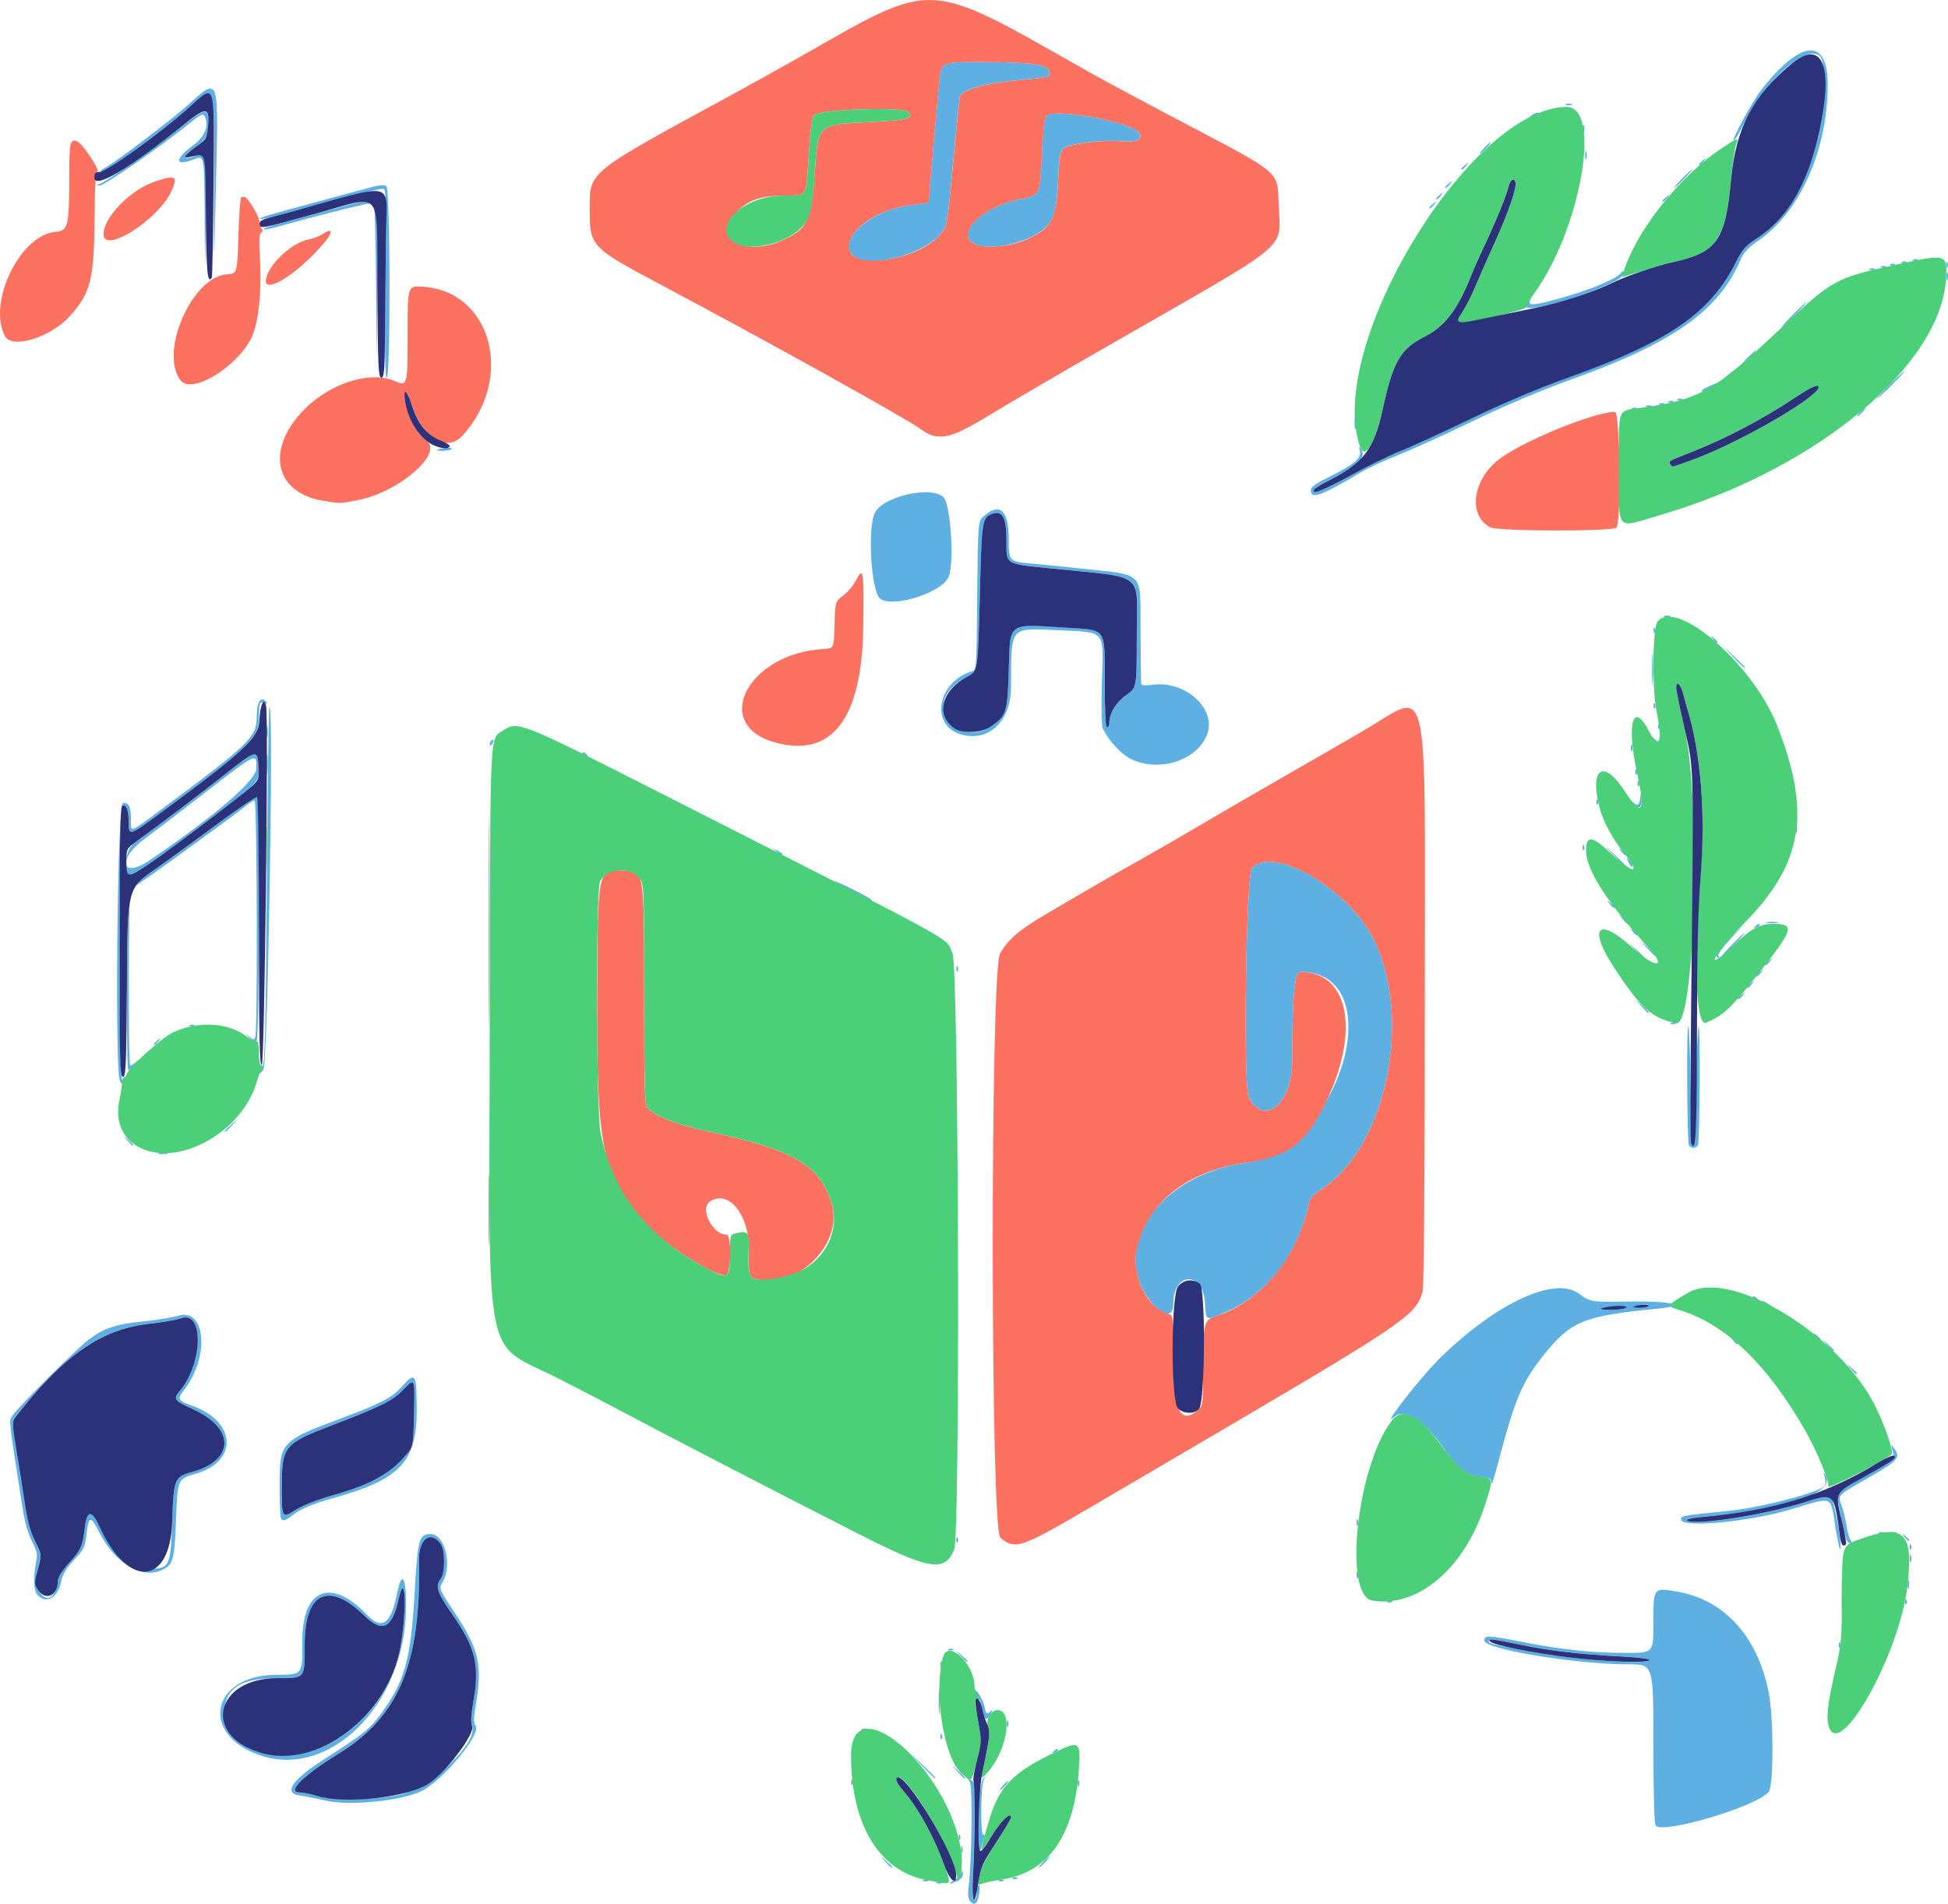 <?xml version="1.0" encoding="UTF-8" standalone="no"?>
<!-- Created with Inkscape (http://www.inkscape.org/) -->

<svg
   width="72.151mm"
   height="70.524mm"
   viewBox="0 0 72.151 70.524"
   version="1.1"
   id="svg3769"
   xml:space="preserve"
   inkscape:version="1.2.1 (9c6d41e, 2022-07-14)"
   sodipodi:docname="QuizCube Logo v1.svg"
   xmlns:inkscape="http://www.inkscape.org/namespaces/inkscape"
   xmlns:sodipodi="http://sodipodi.sourceforge.net/DTD/sodipodi-0.dtd"
   xmlns="http://www.w3.org/2000/svg"
   xmlns:svg="http://www.w3.org/2000/svg"><sodipodi:namedview
     id="namedview3771"
     pagecolor="#505050"
     bordercolor="#eeeeee"
     borderopacity="1"
     inkscape:showpageshadow="0"
     inkscape:pageopacity="0"
     inkscape:pagecheckerboard="0"
     inkscape:deskcolor="#505050"
     inkscape:document-units="mm"
     showgrid="false"
     inkscape:zoom="2.247338"
     inkscape:cx="115.69243"
     inkscape:cy="149.73271"
     inkscape:window-width="1800"
     inkscape:window-height="1097"
     inkscape:window-x="0"
     inkscape:window-y="44"
     inkscape:window-maximized="1"
     inkscape:current-layer="layer1" /><defs
     id="defs3766" /><g
     inkscape:label="Layer 1"
     inkscape:groupmode="layer"
     id="layer1"
     transform="translate(-75.711,-78.064)"><g
       id="g5709"
       style="display:inline"><path
         style="display:none;fill:#fefcfc;stroke-width:0.085"
         d="m 44.579,113.263 c 0,-66.167 0,-66.167 66.167,-66.167 66.167,0 66.167,0 66.167,66.167 0,66.167 0,66.167 -66.167,66.167 -66.167,0 -66.167,0 -66.167,-66.167 z m 67.38,35.003 c 0.037,-0.394 0.052,-0.404 0.893,-0.54 1.746,-0.283 2.784,-1.807 2.86,-4.199 0.03,-0.957 -0.09,-1.029 -0.969,-0.583 -1.558,0.792 -2.117,1.355 -2.385,2.406 -0.232,0.908 -0.298,0.853 -0.298,-0.251 0,-1.004 0,-1.004 0.34,-1.455 0.833,-1.103 0.862,-2.735 0.039,-2.196 -0.198,0.13 -0.203,0.126 -0.257,-0.161 -0.03,-0.161 -0.127,-0.376 -0.215,-0.478 -0.088,-0.102 -0.16,-0.295 -0.16,-0.429 0,-0.323 -0.277,-0.855 -0.563,-1.08 -1.14,-0.896 -1.069,3.413 0.074,4.502 0.418,0.399 0.536,2.192 0.273,4.153 -0.036,0.272 -0.019,0.446 0.052,0.532 0.159,0.192 0.289,0.102 0.32,-0.223 z m -0.783,-0.52 c 0.471,-0.215 0.071,-2.427 -0.638,-3.533 -0.757,-1.179 -2.566,-2.348 -3.097,-2 -0.593,0.388 -0.096,3.272 0.766,4.442 0.66,0.896 2.175,1.453 2.97,1.091 z m 27.637,-2.264 c 2.317,-0.595 2.54,-0.827 2.54,-2.651 0,-3.504 -1.197,-5.436 -3.605,-5.821 -0.796,-0.127 -0.798,-0.125 -0.798,1.197 0,1.09 0,1.09 -1.013,1.09 -1.262,0 -2.373,-0.119 -3.883,-0.415 -1.216,-0.238 -1.37,-0.244 -1.37,-0.046 0,0.324 3.395,0.884 5.355,0.884 0.911,0 0.911,0 0.911,2.946 0,3.55 -0.146,3.33 1.863,2.815 z m -48.3,-0.812 c 1.206,-0.28 3.156,-2.117 2.819,-2.656 -0.083,-0.133 -0.084,-0.293 -0.003,-0.767 0.257,-1.497 0.13,-2.064 -0.762,-3.416 -0.605,-0.916 -0.605,-0.916 -0.463,-1.156 0.371,-0.628 0.082,-1.781 -0.447,-1.781 -0.426,0 -0.475,0.182 -0.589,2.158 -0.147,2.554 -0.37,3.333 -1.312,4.587 -0.373,0.496 -0.626,0.695 -1.998,1.57 -1.226,0.782 -1.574,1.283 -0.953,1.37 0.221,0.031 0.631,0.112 0.91,0.18 0.616,0.15 1.949,0.107 2.796,-0.089 z m -3.392,-1.608 c 2.254,-0.587 3.595,-2.587 3.631,-5.416 0.015,-1.168 -0.155,-1.449 -0.333,-0.55 -0.226,1.139 -0.56,1.373 -1.121,0.785 -1.318,-1.381 -2.384,-0.963 -2.386,0.936 -0.002,1.325 0.031,1.283 -0.99,1.292 -1.378,0.013 -1.972,0.424 -1.972,1.367 0,1.285 1.482,2.026 3.171,1.586 z m 57.086,-1.179 c 1.202,-1.348 2.048,-3.439 2.239,-5.532 0.14,-1.536 -0.198,-1.822 -1.629,-1.376 -0.638,0.198 -0.633,0.2 -0.704,-0.329 -0.031,-0.232 -0.112,-0.58 -0.18,-0.773 -0.157,-0.446 -0.224,-0.374 0.982,-1.06 1.075,-0.611 1.185,-0.717 1.022,-0.978 -0.054,-0.087 -0.189,-0.397 -0.298,-0.688 -1.244,-3.304 -5.541,-6.337 -7.407,-5.228 -0.873,0.519 -3.373,0.558 -4.046,0.064 -1.459,-1.07 -5.925,2.276 -7.453,5.584 -1.063,2.302 -1.108,5.674 -0.077,5.828 2.029,0.304 3.513,-1.406 4.581,-5.281 1.159,-4.204 2.161,-5.251 5.275,-5.515 2.315,-0.196 4.233,1.236 6.081,4.54 0.335,0.599 0.818,1.869 0.752,1.976 -0.14,0.227 -2.436,0.802 -3.726,0.933 -1.693,0.172 -1.664,0.167 -1.632,0.322 0.061,0.301 2.522,0.066 4.045,-0.387 1.636,-0.487 1.456,-0.571 1.688,0.792 0.31,1.822 0.236,3.969 -0.199,5.79 -0.369,1.544 -0.054,2.148 0.687,1.316 z m -66.364,-4.768 c 0.044,-0.082 0.108,-0.301 0.141,-0.487 0.043,-0.236 0.183,-0.467 0.468,-0.771 0.367,-0.392 0.412,-0.484 0.465,-0.954 0.078,-0.692 0.151,-0.706 0.464,-0.086 0.595,1.18 1.616,1.778 2.369,1.389 0.379,-0.196 0.422,-0.359 0.48,-1.826 0.061,-1.544 0.052,-1.524 0.746,-1.726 1.563,-0.454 1.491,-1.918 -0.123,-2.507 -0.578,-0.211 -0.592,-0.239 -0.304,-0.616 0.928,-1.217 0.783,-3.016 -0.22,-2.73 -0.249,0.071 -0.836,0.167 -1.303,0.214 -1.03,0.103 -1.461,0.246 -2.031,0.676 -0.451,0.341 -2.556,2.436 -2.807,2.796 -0.155,0.222 -0.182,-0.036 0.365,3.474 0.079,0.509 0.205,0.949 0.343,1.203 0.184,0.339 0.208,0.457 0.152,0.764 -0.104,0.57 -0.09,1.049 0.034,1.199 0.157,0.189 0.657,0.181 0.76,-0.012 z m 32.936,-1.258 c 0.45,-0.315 0.434,0.125 0.43,-11.353 -0.003,-8.899 -0.023,-10.705 -0.122,-10.988 -0.21,-0.6 -0.674,-0.902 -4.023,-2.618 -12.646,-6.478 -12.243,-6.304 -12.941,-5.605 -0.424,0.424 -0.504,21.232 -0.085,22.025 0.369,0.7 0.934,1.148 2.328,1.847 0.692,0.347 1.887,0.964 2.655,1.371 1.513,0.801 5.05,2.631 8.438,4.367 2.318,1.188 2.792,1.324 3.32,0.953 z m -8.617,-12.353 c -0.406,-0.367 -0.465,-0.71 -0.159,-0.924 0.423,-0.296 0.71,-0.15 1.192,0.607 0.294,0.461 0.287,0.531 -0.047,0.532 -0.151,6.7e-4 -0.357,0.023 -0.457,0.05 -0.132,0.035 -0.276,-0.037 -0.529,-0.265 z m 11.87,11.591 c 0.149,-0.076 1.052,-0.596 2.007,-1.157 0.955,-0.561 2.612,-1.533 3.683,-2.161 8.079,-4.737 8.424,-4.97 8.68,-5.865 0.052,-0.181 0.083,-4.172 0.083,-10.688 0,-12.61 0.24,-11.551 -2.286,-10.083 -0.768,0.446 -2.197,1.27 -3.175,1.831 -0.978,0.56 -2.273,1.313 -2.879,1.672 -0.605,0.359 -1.596,0.931 -2.201,1.27 -0.605,0.339 -1.444,0.817 -1.863,1.062 -0.419,0.245 -1.143,0.669 -1.609,0.942 -0.996,0.583 -1.407,0.934 -1.719,1.464 -0.368,0.625 -0.359,21.33 0.009,21.647 0.287,0.246 0.856,0.276 1.269,0.067 z m -27.532,-0.866 c 0.356,-0.277 0.748,-0.442 1.661,-0.699 2.362,-0.663 2.986,-1.331 2.986,-3.199 0,-1.393 -0.046,-1.471 -0.541,-0.911 -0.372,0.421 -0.783,0.636 -2.295,1.2 -2.183,0.814 -2.244,0.88 -2.244,2.436 0,1.421 0.026,1.491 0.433,1.173 z M 82.984,120.575 c 1.026,-0.382 1.803,-1.17 2.195,-2.228 0.122,-0.328 0.273,-0.654 0.335,-0.724 0.179,-0.2 0.283,-13.267 0.107,-13.497 -0.243,-0.318 -0.402,-0.114 -0.403,0.519 -0.002,0.725 -0.305,1.016 -3.577,3.436 -1.171,0.866 -1.078,0.837 -1.08,0.334 -0.002,-0.474 -0.087,-0.642 -0.305,-0.6 -0.189,0.036 -0.298,10.054 -0.112,10.279 0.064,0.078 0.065,0.204 0.001,0.433 -0.484,1.741 0.927,2.759 2.839,2.047 z m -2.505,-6.233 c 6.77e-4,-1.758 0.029,-3.237 0.064,-3.286 0.034,-0.05 0.253,-0.219 0.486,-0.377 0.591,-0.4 3.505,-2.521 3.795,-2.763 0.132,-0.11 0.275,-0.199 0.318,-0.199 0.085,0 0.113,8.531 0.029,8.75 -0.04,0.104 -0.113,0.083 -0.402,-0.118 -1.006,-0.699 -2.499,-0.43 -3.62,0.652 -0.306,0.296 -0.583,0.538 -0.614,0.538 -0.031,0 -0.056,-1.438 -0.055,-3.196 z m 0.015,-4.403 c 0.025,-0.39 0.043,-0.414 0.608,-0.826 0.32,-0.233 1.33,-1.004 2.244,-1.713 1.888,-1.465 1.892,-1.467 1.856,-0.852 -0.026,0.44 -0.026,0.44 -1.677,1.702 -2.898,2.214 -3.071,2.311 -3.031,1.689 z m 58.153,8.36 c 0.025,-1.233 0.054,-2.247 0.064,-2.252 0.01,-0.005 0.18,-0.073 0.377,-0.15 0.532,-0.208 1.636,-1.398 2.606,-2.807 0.802,-1.165 -0.534,-1.237 -1.755,-0.095 -0.963,0.9 -0.667,0.433 0.543,-0.859 2.04,-2.177 2.335,-3.996 1.146,-7.058 -1.051,-2.707 -4.315,-5.328 -4.653,-3.736 -0.128,0.605 -0.078,2.645 0.081,3.301 0.232,0.959 0.13,1.176 -0.231,0.492 -0.588,-1.112 -0.907,-0.281 -0.553,1.438 0.304,1.478 0.223,1.625 -0.398,0.717 -0.685,-1.002 -1.082,-0.954 -1.025,0.126 0.042,0.793 0.271,1.342 0.919,2.2 0.508,0.673 0.401,0.723 -0.246,0.112 -0.65,-0.613 -0.868,-0.713 -1.07,-0.49 -0.405,0.448 0.278,1.656 2.163,3.827 0.709,0.817 0.512,0.918 -0.313,0.162 -1.434,-1.314 -1.912,-0.861 -0.811,0.768 0.986,1.459 1.475,1.889 2.281,2.004 0.404,0.058 0.404,0.058 0.426,2.216 0.023,2.328 0.031,2.396 0.253,2.354 0.136,-0.026 0.152,-0.222 0.194,-2.271 z M 119.555,106.203 c 1.708,-0.776 0.777,-3.025 -1.146,-2.77 -0.316,0.042 -0.425,0.029 -0.43,-0.053 -0.004,-0.06 -0.013,-0.922 -0.021,-1.915 -0.018,-2.308 0.211,-2.074 -2.3,-2.346 -0.652,-0.071 -1.452,-0.151 -1.778,-0.18 -0.793,-0.069 -0.804,-0.082 -0.804,-0.942 0,-1.016 -0.333,-1.321 -0.905,-0.829 -0.238,0.204 -0.238,0.204 -0.262,2.959 -0.025,2.754 -0.025,2.754 -0.212,2.813 -1.267,0.397 -1.542,1.989 -0.402,2.33 1.03,0.309 1.866,-0.478 1.867,-1.757 0.002,-2.275 -0.074,-2.184 1.752,-2.099 1.784,0.083 1.673,-0.049 1.612,1.927 -0.05,1.631 -0.043,1.675 0.386,2.255 0.54,0.729 1.76,1.01 2.645,0.608 z m -13.483,-0.834 c 1.314,-0.585 1.565,-1.211 1.611,-4.023 0.035,-2.157 0.009,-2.326 -0.274,-1.771 -0.091,0.178 -0.3,0.427 -0.464,0.552 -0.299,0.228 -0.299,0.228 -0.323,1.094 -0.024,0.866 -0.024,0.866 -0.405,0.887 -1.11,0.061 -1.777,0.301 -2.335,0.843 -1.576,1.53 0.079,3.357 2.19,2.418 z m 3.586,-5.197 c 1.281,-0.394 1.345,-0.511 1.258,-2.267 -0.078,-1.563 -0.168,-1.686 -1.185,-1.62 -1.31,0.085 -1.736,0.624 -1.736,2.193 0,1.918 0.217,2.139 1.663,1.694 z m 26.747,-2.764 c 6.394,-1.685 11.468,-5.813 11.468,-9.331 0,-0.589 -0.218,-0.624 -1.798,-0.295 -2.291,0.479 -2.569,0.631 -4.496,2.474 -2.363,2.261 -2.674,2.43 -5.395,2.935 -4.13,0.767 -6.739,2.679 -5.637,4.13 0.405,0.534 3.96,0.586 5.857,0.086 z M 88.972,96.589 c 0.976,-0.187 1.871,-0.732 2.476,-1.509 0.278,-0.357 0.327,-0.385 0.593,-0.342 0.324,0.053 0.67,-0.256 1.251,-1.118 1.381,-2.048 0.328,-4.774 -1.905,-4.934 -0.58,-0.041 -0.58,-0.041 -0.58,1.743 0,1.898 -0.007,1.927 -0.414,1.785 -0.264,-0.092 -0.264,-0.092 -0.264,-3.629 0,-4.118 0.084,-3.801 -0.934,-3.517 -0.394,0.11 -1.098,0.301 -1.564,0.425 -0.709,0.188 -1.532,0.416 -2.167,0.599 -0.09,0.026 -0.215,-0.088 -0.377,-0.344 -0.133,-0.21 -0.272,-0.383 -0.31,-0.383 -0.037,0 -0.096,-1.69e-4 -0.131,-3.38e-4 -0.035,-1.7e-4 -0.083,0.638 -0.106,1.418 -0.042,1.418 -0.042,1.418 -0.457,1.445 -0.415,0.026 -0.415,0.026 -0.381,-3.387 0.04,-4.027 0.089,-3.887 -1.025,-2.895 -0.933,0.831 -3.06,2.404 -3.251,2.404 -0.025,0 -0.197,-0.224 -0.383,-0.497 -0.633,-0.932 -0.769,-0.823 -0.769,0.617 0,2.004 -0.033,2.14 -0.523,2.187 -1.313,0.126 -2.518,2.637 -1.854,3.864 0.243,0.449 1.647,0.059 2.301,-0.639 0.842,-0.898 0.937,-1.208 1,-3.245 0.048,-1.563 0.06,-1.652 0.22,-1.681 0.184,-0.034 2.265,-1.488 3.218,-2.248 0.542,-0.433 0.599,-0.459 0.666,-0.31 0.155,0.342 -0.014,0.739 -0.449,1.059 -0.656,0.481 -0.68,0.771 -0.046,0.543 0.497,-0.179 0.464,-0.335 0.464,2.189 0,2.234 0,2.234 -0.339,2.716 -0.83,1.182 -0.971,3.302 -0.227,3.389 1.599,0.185 2.803,-1.942 2.633,-4.654 -0.052,-0.83 -0.044,-0.908 0.104,-0.987 0.188,-0.101 3.615,-1.019 3.925,-1.052 0.212,-0.022 0.212,-0.022 0.234,3.199 0.022,3.221 0.022,3.221 -0.537,3.317 -3.012,0.516 -4.104,4.049 -1.39,4.499 0.653,0.108 0.597,0.109 1.297,-0.025 z m 36.091,-0.439 c 0.321,-0.169 0.794,-0.432 1.05,-0.585 0.256,-0.153 0.866,-0.436 1.355,-0.629 0.489,-0.193 1.746,-0.764 2.794,-1.27 1.176,-0.568 2.553,-1.152 3.598,-1.525 3.855,-1.379 5.539,-2.577 6.35,-4.519 0.084,-0.202 0.29,-0.413 0.62,-0.637 1.732,-1.176 3.166,-5.054 2.485,-6.721 -0.385,-0.942 -2.142,0.365 -3.066,2.28 -0.31,0.643 -0.376,0.72 -0.939,1.094 -1.252,0.832 -2.552,2.383 -3.249,3.874 -0.427,0.914 -0.646,1.054 -2.446,1.57 -1.379,0.395 -1.373,0.397 -0.908,-0.323 1.541,-2.384 2.31,-6.495 1.276,-6.823 -1.733,-0.55 -5.527,3.291 -7.067,7.156 -0.75,1.883 -1.186,4.361 -0.937,5.332 0.171,0.666 0.153,0.69 -0.888,1.228 -0.792,0.409 -0.883,0.486 -0.808,0.683 0.067,0.174 0.126,0.16 0.781,-0.184 z M 110.998,94.161 c 0.185,-0.051 0.871,-0.419 1.524,-0.817 0.653,-0.398 2.559,-1.511 4.236,-2.473 7.018,-4.028 6.365,-3.48 6.31,-5.293 -0.036,-1.173 0.071,-1.081 -3.431,-2.922 -1.444,-0.759 -3.044,-1.616 -3.556,-1.906 -4.321,-2.443 -4.893,-2.69 -6.149,-2.652 -1.072,0.032 -0.673,-0.149 -4.646,2.105 -0.675,0.383 -1.818,1.018 -2.54,1.41 -5.294,2.879 -5.193,2.798 -5.193,4.175 0,1.418 0.009,1.427 2.738,2.877 3.836,2.038 9.037,4.929 9.516,5.29 0.4,0.301 0.677,0.349 1.192,0.206 z M 86.246,88.407 c 0.464,-0.236 1.808,-1.596 1.693,-1.711 -0.059,-0.059 -0.151,-0.044 -0.29,0.047 -0.112,0.073 -0.341,0.159 -0.51,0.191 -0.507,0.095 -1.038,0.491 -1.322,0.987 -0.403,0.702 -0.276,0.846 0.429,0.486 z m -5.633,-1.785 c 0.878,-0.532 1.814,-1.712 1.56,-1.966 -0.309,-0.309 -1.87,0.65 -2.388,1.466 -0.544,0.857 -0.152,1.094 0.828,0.5 z"
         id="path5719" /><path
         style="display:inline;fill:#5eb0e3;stroke-width:0.085"
         d="m 111.639,148.489 c -0.071,-0.086 -0.088,-0.26 -0.052,-0.532 0.119,-0.886 0.151,-3.751 0.043,-3.881 -0.086,-0.104 -0.08,-0.116 0.035,-0.072 0.076,0.029 0.141,0.116 0.143,0.192 0.019,0.626 -0.016,2.596 -0.059,3.335 -0.039,0.657 -0.027,0.91 0.043,0.91 0.053,0 0.097,-0.112 0.097,-0.249 0,-0.137 0.031,-0.268 0.069,-0.291 0.038,-0.023 0.047,0.114 0.021,0.306 -0.052,0.38 -0.174,0.481 -0.34,0.282 z m -1.205,-0.698 c 0.061,-0.025 0.134,-0.021 0.162,0.007 0.028,0.028 -0.022,0.048 -0.111,0.044 -0.099,-0.004 -0.119,-0.024 -0.051,-0.051 z m 0.604,-0.063 c 0.114,-0.063 0.235,-0.186 0.269,-0.272 0.057,-0.144 0.062,-0.143 0.068,0.02 0.004,0.111 -0.074,0.214 -0.21,0.275 -0.295,0.134 -0.382,0.119 -0.127,-0.023 z m -1.112,-0.022 c 0.061,-0.025 0.134,-0.021 0.162,0.007 0.028,0.028 -0.022,0.048 -0.111,0.044 -0.099,-0.004 -0.119,-0.024 -0.051,-0.051 z m 2.794,0 c 0.061,-0.025 0.134,-0.021 0.162,0.007 0.028,0.028 -0.022,0.048 -0.111,0.044 -0.099,-0.004 -0.119,-0.024 -0.051,-0.051 z m 0.508,-0.085 c 0.061,-0.025 0.134,-0.021 0.162,0.007 0.028,0.028 -0.022,0.048 -0.111,0.044 -0.099,-0.004 -0.119,-0.024 -0.051,-0.051 z m -4.732,-0.598 c -0.205,-0.233 -0.205,-0.233 0.028,-0.028 0.128,0.113 0.233,0.218 0.233,0.233 0,0.066 -0.069,0.012 -0.26,-0.205 z m 5.848,0.021 c 0.109,-0.116 0.218,-0.212 0.241,-0.212 0.023,0 -0.047,0.095 -0.157,0.212 -0.109,0.116 -0.218,0.212 -0.241,0.212 -0.023,0 0.047,-0.095 0.157,-0.212 z m -3.035,-0.466 c 0,-0.116 0.019,-0.164 0.043,-0.106 0.024,0.058 0.024,0.153 0,0.212 -0.024,0.058 -0.043,0.011 -0.043,-0.106 z m 0.632,0.017 c -0.126,-0.203 0.044,-2.547 0.192,-2.658 0.114,-0.086 0.119,-0.083 0.03,0.017 -0.129,0.145 -0.153,2.156 -0.025,2.077 0.051,-0.032 0.054,0.037 0.007,0.185 -0.041,0.13 -0.09,0.291 -0.108,0.359 -0.025,0.091 -0.05,0.096 -0.096,0.021 z m -0.723,-0.49 c 0.004,-0.099 0.024,-0.119 0.051,-0.051 0.025,0.061 0.021,0.134 -0.007,0.162 -0.028,0.028 -0.048,-0.022 -0.044,-0.111 z m 25.818,-0.407 c -0.055,-0.055 -0.086,-1.152 -0.086,-3.032 0,-2.946 0,-2.946 -0.911,-2.946 -1.96,0 -5.355,-0.561 -5.355,-0.884 0,-0.197 0.154,-0.192 1.37,0.046 1.509,0.296 2.621,0.415 3.883,0.415 1.013,0 1.013,0 1.013,-1.09 0,-1.322 0.002,-1.324 0.798,-1.197 1.8,0.287 3.045,1.63 3.473,3.744 0.181,0.896 0.187,3.423 0.007,3.679 -0.365,0.521 -3.877,1.582 -4.192,1.266 z m -0.219,-6.139 c 0.026,-0.041 -0.42,-0.1 -0.99,-0.129 -1.585,-0.083 -2.718,-0.214 -3.788,-0.437 -1.081,-0.226 -1.185,-0.238 -1.185,-0.13 0,0.083 0.012,0.086 1.293,0.342 1.668,0.333 4.548,0.552 4.67,0.354 z m -49.101,5.199 c -0.279,-0.068 -0.689,-0.149 -0.91,-0.18 -0.622,-0.087 -0.274,-0.588 0.953,-1.37 1.372,-0.875 1.625,-1.074 1.998,-1.57 0.942,-1.253 1.165,-2.033 1.312,-4.587 0.114,-1.976 0.163,-2.158 0.589,-2.158 0.529,0 0.818,1.152 0.447,1.781 -0.142,0.241 -0.142,0.241 0.463,1.156 0.892,1.351 1.019,1.919 0.762,3.416 -0.081,0.474 -0.081,0.633 0.003,0.767 0.191,0.306 -1.204,1.988 -1.981,2.388 -0.741,0.382 -2.73,0.577 -3.634,0.357 z m 2.821,-0.213 c 1.149,-0.276 2.869,-1.906 2.661,-2.522 -0.05,-0.149 -0.04,-0.437 0.029,-0.822 0.259,-1.449 0.118,-2.062 -0.769,-3.344 -0.568,-0.82 -0.634,-1.026 -0.421,-1.308 0.164,-0.217 0.164,-1.053 -8.5e-5,-1.288 -0.37,-0.528 -0.82,-0.198 -0.805,0.589 0.073,3.849 -0.739,5.8 -2.991,7.183 -1.295,0.795 -1.928,1.426 -1.435,1.429 0.128,8.5e-4 0.404,0.055 0.614,0.121 0.595,0.188 2.26,0.167 3.118,-0.039 z m 22.325,-0.338 c 0.084,-0.093 0.172,-0.169 0.196,-0.169 0.023,0 -0.027,0.076 -0.111,0.169 -0.084,0.093 -0.172,0.169 -0.196,0.169 -0.023,0 0.027,-0.076 0.111,-0.169 z m 2.765,-0.085 c 0,-0.116 0.019,-0.164 0.043,-0.106 0.024,0.058 0.024,0.153 0,0.212 -0.024,0.058 -0.043,0.011 -0.043,-0.106 z m -8.389,-0.049 c 0.004,-0.099 0.024,-0.119 0.051,-0.051 0.025,0.061 0.021,0.134 -0.007,0.162 -0.028,0.028 -0.048,-0.022 -0.044,-0.111 z m 2.573,-0.649 c -0.505,-0.529 -0.505,-0.529 0.024,-0.024 0.492,0.469 0.568,0.553 0.505,0.553 -0.013,0 -0.251,-0.238 -0.529,-0.529 z m 1.352,0.254 c -0.249,-0.275 -0.249,-0.275 0.026,-0.026 0.256,0.232 0.314,0.302 0.249,0.302 -0.015,0 -0.138,-0.124 -0.275,-0.275 z m -25.87,-0.604 c -2.199,-0.786 -1.743,-2.945 0.627,-2.966 1.021,-0.009 0.989,0.033 0.99,-1.292 0.002,-1.9 1.068,-2.318 2.386,-0.936 0.561,0.588 0.895,0.354 1.121,-0.785 0.178,-0.898 0.348,-0.618 0.333,0.55 -0.045,3.578 -2.845,6.363 -5.458,5.429 z m 1.544,-0.052 c 1.796,-0.331 3.367,-2.008 3.709,-3.959 0.241,-1.378 0.183,-2.889 -0.068,-1.767 -0.246,1.097 -0.602,1.272 -1.269,0.621 -1.331,-1.297 -2.212,-0.874 -2.212,1.062 0,1.283 0.028,1.249 -1.012,1.25 -1.336,0.001 -1.952,0.388 -1.951,1.225 8.64e-4,1.162 1.243,1.857 2.803,1.569 z m 27.908,-0.096 c 0.057,-0.058 0.126,-0.084 0.152,-0.058 0.026,0.026 -0.021,0.073 -0.104,0.105 -0.121,0.046 -0.13,0.036 -0.047,-0.047 z m -5.661,-0.138 c -0.105,-0.134 -0.102,-0.137 0.032,-0.032 0.141,0.111 0.186,0.18 0.116,0.18 -0.018,0 -0.084,-0.067 -0.148,-0.148 z m 1.457,-0.409 c 0.004,-0.099 0.024,-0.119 0.051,-0.051 0.025,0.061 0.021,0.134 -0.007,0.162 -0.028,0.028 -0.048,-0.022 -0.044,-0.111 z m -2.901,-0.262 c 0.061,-0.025 0.134,-0.021 0.162,0.007 0.028,0.028 -0.022,0.048 -0.111,0.044 -0.099,-0.004 -0.119,-0.024 -0.051,-0.051 z m 5.363,-0.196 c 0,-0.116 0.019,-0.164 0.043,-0.106 0.024,0.058 0.024,0.153 0,0.212 -0.024,0.058 -0.043,0.011 -0.043,-0.106 z m 31.144,-0.032 c 0,-0.018 0.067,-0.084 0.148,-0.148 0.134,-0.105 0.137,-0.102 0.032,0.032 -0.111,0.141 -0.18,0.186 -0.18,0.116 z M 110.479,141.118 c -2.6e-4,-0.419 0.014,-0.601 0.032,-0.405 0.018,0.197 0.018,0.539 5.1e-4,0.762 -0.018,0.223 -0.032,0.062 -0.032,-0.357 z m 1.617,0.257 c -0.031,-0.208 -0.11,-0.422 -0.175,-0.476 -0.065,-0.054 -0.118,-0.137 -0.118,-0.185 0,-0.197 0.325,0.305 0.377,0.583 0.049,0.263 0.073,0.286 0.192,0.188 0.122,-0.1 0.125,-0.092 0.034,0.078 -0.154,0.288 -0.248,0.231 -0.311,-0.188 z m -1.549,-1.654 c 0,-0.116 0.019,-0.164 0.043,-0.106 0.024,0.058 0.024,0.153 0,0.212 -0.024,0.058 -0.043,0.011 -0.043,-0.106 z m 0.742,-0.318 c -0.205,-0.233 -0.205,-0.233 0.028,-0.028 0.128,0.113 0.233,0.218 0.233,0.233 0,0.066 -0.069,0.012 -0.26,-0.205 z m -0.433,-0.248 c 0.061,-0.025 0.134,-0.021 0.162,0.007 0.028,0.028 -0.022,0.048 -0.111,0.044 -0.099,-0.004 -0.119,-0.024 -0.051,-0.051 z m 32.958,-0.161 c 0.004,-0.099 0.024,-0.119 0.051,-0.051 0.025,0.061 0.021,0.134 -0.007,0.162 -0.028,0.028 -0.048,-0.022 -0.044,-0.111 z m 0.111,-1.771 c 0,-0.652 0.013,-0.907 0.029,-0.568 0.016,0.34 0.016,0.873 0,1.185 -0.016,0.312 -0.029,0.034 -0.029,-0.618 z m 2.344,0.162 c 0.004,-0.099 0.024,-0.119 0.051,-0.051 0.025,0.061 0.021,0.134 -0.007,0.162 -0.028,0.028 -0.048,-0.022 -0.044,-0.111 z m -19.157,-0.008 c 0.061,-0.025 0.134,-0.021 0.162,0.007 0.028,0.028 -0.022,0.048 -0.111,0.044 -0.099,-0.004 -0.119,-0.024 -0.051,-0.051 z m -50.031,-0.249 c -0.125,-0.15 -0.138,-0.629 -0.034,-1.199 0.056,-0.307 0.032,-0.425 -0.152,-0.764 -0.138,-0.254 -0.264,-0.694 -0.343,-1.203 -0.548,-3.51 -0.52,-3.252 -0.365,-3.474 0.252,-0.359 2.356,-2.455 2.807,-2.796 0.57,-0.43 1.001,-0.574 2.031,-0.676 0.467,-0.047 1.053,-0.143 1.303,-0.214 1.003,-0.286 1.148,1.514 0.22,2.73 -0.288,0.377 -0.274,0.406 0.304,0.616 1.614,0.588 1.685,2.053 0.123,2.507 -0.694,0.202 -0.685,0.181 -0.746,1.726 -0.058,1.467 -0.1,1.629 -0.48,1.826 -0.753,0.389 -1.773,-0.209 -2.369,-1.389 -0.313,-0.619 -0.385,-0.606 -0.464,0.086 -0.053,0.47 -0.098,0.563 -0.465,0.954 -0.285,0.304 -0.425,0.535 -0.468,0.771 -0.114,0.629 -0.58,0.887 -0.902,0.499 z m 0.683,-0.111 c 0.048,-0.09 0.088,-0.261 0.088,-0.38 0,-0.141 0.147,-0.379 0.421,-0.682 0.44,-0.486 0.494,-0.609 0.583,-1.335 0.076,-0.625 0.252,-0.624 0.54,0.002 0.458,0.999 1.117,1.55 1.858,1.555 0.733,0.006 0.78,-0.092 0.833,-1.744 0.05,-1.571 0.087,-1.666 0.709,-1.834 1.597,-0.43 1.638,-1.608 0.08,-2.325 -0.731,-0.336 -0.763,-0.38 -0.508,-0.686 0.865,-1.035 0.897,-2.993 0.044,-2.692 -0.178,0.063 -0.715,0.157 -1.194,0.209 -1.768,0.192 -3.19,1.191 -4.965,3.489 -0.094,0.122 -0.085,0.313 0.062,1.185 0.096,0.572 0.236,1.456 0.311,1.965 0.096,0.652 0.21,1.07 0.383,1.414 0.246,0.488 0.246,0.488 0.104,1.032 -0.203,0.772 0.322,1.438 0.65,0.825 z m 68.603,-0.26 c 0,-0.163 0.017,-0.23 0.039,-0.148 0.021,0.082 0.021,0.215 0,0.296 -0.021,0.082 -0.039,0.015 -0.039,-0.148 z m -20.411,-0.339 c 0,-0.116 0.019,-0.164 0.043,-0.106 0.024,0.058 0.024,0.153 0,0.212 -0.024,0.058 -0.043,0.011 -0.043,-0.106 z m 20.492,-0.635 c 0.002,-0.14 0.021,-0.187 0.042,-0.104 0.021,0.082 0.02,0.197 -0.003,0.254 -0.023,0.057 -0.041,-0.01 -0.039,-0.15 z m -2.749,-1.099 c -0.203,-1.256 -0.036,-1.186 -1.67,-0.7 -1.523,0.453 -3.984,0.688 -4.045,0.387 -0.032,-0.156 -0.055,-0.152 1.675,-0.326 0.957,-0.097 2.425,-0.43 3.26,-0.741 0.428,-0.159 0.456,-0.207 0.352,-0.611 -0.034,-0.132 -0.005,-0.103 0.078,0.077 0.286,0.626 -1.531,1.21 -4.651,1.495 -0.319,0.029 -0.548,0.083 -0.508,0.12 0.242,0.223 2.817,-0.175 4.389,-0.679 0.716,-0.229 0.844,-0.249 0.948,-0.144 0.126,0.126 0.393,1.564 0.349,1.875 -0.014,0.098 -0.093,-0.24 -0.176,-0.751 z m 2.739,0.668 c 0.004,-0.099 0.024,-0.119 0.051,-0.051 0.025,0.061 0.021,0.134 -0.007,0.162 -0.028,0.028 -0.048,-0.022 -0.044,-0.111 z m -35.306,-0.254 c 0.004,-0.099 0.024,-0.119 0.051,-0.051 0.025,0.061 0.021,0.134 -0.007,0.162 -0.028,0.028 -0.048,-0.022 -0.044,-0.111 z m 32.975,0.028 c -0.106,-0.341 -0.317,-1.329 -0.329,-1.542 -0.013,-0.236 0.048,-0.286 1.044,-0.854 0.582,-0.332 1.053,-0.638 1.047,-0.681 -0.006,-0.043 -0.038,-0.173 -0.071,-0.29 -0.06,-0.212 -0.06,-0.212 0.081,-0.02 0.235,0.32 0.127,0.443 -0.926,1.048 -1.239,0.712 -1.175,0.646 -1.027,1.066 0.067,0.191 0.149,0.531 0.182,0.756 0.033,0.225 0.097,0.457 0.144,0.515 0.058,0.072 0.053,0.106 -0.013,0.106 -0.054,0 -0.113,-0.048 -0.131,-0.106 z m 2.144,-0.127 c -0.105,-0.134 -0.102,-0.137 0.032,-0.032 0.141,0.111 0.186,0.18 0.116,0.18 -0.018,0 -0.084,-0.067 -0.148,-0.148 z m -0.936,-0.164 c 0.061,-0.025 0.134,-0.021 0.162,0.007 0.028,0.028 -0.022,0.048 -0.111,0.044 -0.099,-0.004 -0.119,-0.024 -0.051,-0.051 z m 0.418,0.002 c 0.058,-0.024 0.153,-0.024 0.212,0 0.058,0.024 0.011,0.043 -0.106,0.043 -0.116,0 -0.164,-0.019 -0.106,-0.043 z m -19.777,-0.367 c 0,-0.116 0.019,-0.164 0.043,-0.106 0.024,0.058 0.024,0.153 0,0.212 -0.024,0.058 -0.043,0.011 -0.043,-0.106 z M 86.122,134.331 c -0.031,-0.031 -0.056,-0.604 -0.056,-1.274 0,-1.555 0.061,-1.621 2.244,-2.436 1.511,-0.564 1.923,-0.779 2.295,-1.2 0.495,-0.56 0.541,-0.482 0.541,0.911 0,1.867 -0.624,2.535 -2.986,3.199 -0.913,0.256 -1.305,0.421 -1.661,0.699 -0.218,0.17 -0.289,0.189 -0.377,0.101 z m 0.594,-0.366 c 0.224,-0.139 0.808,-0.365 1.297,-0.502 1.43,-0.401 2.153,-0.8 2.762,-1.526 0.24,-0.287 0.244,-0.309 0.271,-1.503 0.031,-1.365 0.042,-1.342 -0.437,-0.85 -0.36,0.37 -0.828,0.6 -2.596,1.277 -1.79,0.686 -1.863,0.775 -1.863,2.303 0,1.17 -0.009,1.157 0.566,0.8 z m 44.223,-1.035 c 0,-0.095 -0.117,-0.142 -0.428,-0.171 -0.496,-0.048 -0.787,-0.284 -1.398,-1.137 -0.703,-0.982 -1.381,-1.397 -1.751,-1.074 -0.582,0.509 1.009,-1.525 1.757,-2.246 2.072,-1.996 4.187,-2.963 5.066,-2.318 0.433,0.318 0.433,0.318 1.935,0.296 1.532,-0.022 2.158,0.149 0.971,0.266 -2.737,0.269 -3.19,0.454 -4.211,1.724 -0.765,0.951 -1.052,1.612 -1.606,3.704 -0.268,1.012 -0.335,1.204 -0.335,0.956 z m 4.995,-6.417 c 0.158,-0.102 -0.528,-0.102 -0.847,0 -0.163,0.052 -0.106,0.069 0.254,0.075 0.256,0.004 0.523,-0.03 0.593,-0.075 z m 0.847,-0.083 c 0,-0.047 -0.117,-0.06 -0.275,-0.03 -0.386,0.073 -0.398,0.113 -0.035,0.113 0.171,0 0.31,-0.037 0.31,-0.083 z m 7.485,2.347 c -0.161,-0.191 -0.161,-0.191 0.029,-0.029 0.179,0.152 0.229,0.22 0.161,0.22 -0.016,0 -0.102,-0.086 -0.191,-0.191 z m -0.887,-0.889 c -0.205,-0.233 -0.205,-0.233 0.028,-0.028 0.128,0.113 0.233,0.218 0.233,0.233 0,0.066 -0.069,0.012 -0.26,-0.205 z m -3.476,-0.169 c -0.105,-0.134 -0.102,-0.137 0.032,-0.032 0.082,0.064 0.148,0.131 0.148,0.148 0,0.07 -0.07,0.025 -0.18,-0.116 z m 3.048,-0.169 c -0.105,-0.134 -0.102,-0.137 0.032,-0.032 0.082,0.064 0.148,0.131 0.148,0.148 0,0.07 -0.07,0.025 -0.18,-0.116 z m -22.61,-1.213 c -0.067,-1.19 -1.171,-1.168 -1.171,0.024 0,0.955 -1.19,-0.116 -1.366,-1.229 -0.293,-1.856 1.516,-3.64 4.052,-3.996 3.518,-0.493 5.4,-7.069 2.024,-7.069 -0.222,0 -0.305,0.898 -0.306,3.292 -5.1e-4,1.583 -1.025,2.456 -1.607,1.369 -0.218,-0.408 -0.107,-8.29 0.121,-8.518 0.837,-0.837 3.631,0.832 4.533,2.706 1.42,2.953 0.409,7.679 -1.969,9.207 -0.266,0.171 -0.419,0.335 -0.449,0.482 -0.391,1.887 -1.538,3.393 -3.096,4.067 -0.761,0.329 -0.727,0.344 -0.765,-0.337 z m 20.758,0.049 c -0.116,-0.067 -0.171,-0.122 -0.122,-0.124 0.049,-0.002 0.164,0.053 0.254,0.121 0.209,0.158 0.142,0.159 -0.132,0.003 z m -0.423,-0.212 c -0.076,-0.049 -0.087,-0.083 -0.026,-0.083 0.056,-6.7e-4 0.124,0.037 0.153,0.083 0.065,0.105 0.036,0.105 -0.127,0 z m -46.868,-3.302 c 0,-1.234 0.012,-1.739 0.026,-1.122 0.014,0.617 0.014,1.627 0,2.244 -0.014,0.617 -0.026,0.112 -0.026,-1.122 z m -12.208,-2.09 c 0.081,-0.021 0.215,-0.021 0.296,0 0.081,0.021 0.015,0.039 -0.148,0.039 -0.163,0 -0.23,-0.017 -0.148,-0.039 z m 56.662,-0.301 c -0.066,-0.181 -0.087,-4.461 -0.021,-4.396 0.034,0.034 0.072,1.023 0.085,2.197 0.014,1.352 0.054,2.135 0.107,2.135 0.054,0 0.093,-0.783 0.107,-2.135 0.013,-1.174 0.051,-2.163 0.085,-2.197 0.065,-0.065 0.044,4.212 -0.022,4.396 -0.021,0.058 -0.097,0.106 -0.17,0.106 -0.073,0 -0.15,-0.048 -0.171,-0.106 z m -57.834,-0.169 c -0.161,-0.191 -0.161,-0.191 0.029,-0.029 0.179,0.152 0.229,0.22 0.161,0.22 -0.016,0 -0.102,-0.086 -0.191,-0.191 z m 3.606,-0.344 c 0,-0.015 0.124,-0.138 0.275,-0.275 0.275,-0.249 0.275,-0.249 0.026,0.026 -0.232,0.257 -0.302,0.314 -0.302,0.249 z m 9.777,-7.763 c 0,-3.516 0.01,-4.954 0.023,-3.196 0.013,1.758 0.013,4.634 0,6.392 -0.013,1.758 -0.023,0.32 -0.023,-3.196 z m -13.659,5.905 c -0.194,-0.368 -0.094,-10.256 0.104,-10.294 0.218,-0.042 0.304,0.126 0.305,0.6 0.002,0.503 -0.091,0.532 1.08,-0.334 3.272,-2.42 3.575,-2.711 3.577,-3.436 0.001,-0.586 0.136,-0.806 0.358,-0.585 0.065,0.065 0.039,0.078 -0.09,0.044 -0.174,-0.045 -0.182,-0.02 -0.182,0.597 0,0.697 -0.434,1.11 -3.712,3.528 -1.108,0.817 -1.113,0.819 -1.115,0.257 -0.001,-0.428 -0.098,-0.653 -0.243,-0.563 -0.131,0.081 -0.133,9.892 -0.003,10.136 0.05,0.094 0.076,0.187 0.057,0.206 -0.019,0.019 -0.08,-0.051 -0.136,-0.155 z m 5.152,-0.267 c 0,-0.031 0.054,-0.141 0.121,-0.244 0.101,-0.157 0.128,-1.261 0.166,-6.739 0.025,-3.603 0.07,-6.575 0.101,-6.604 0.163,-0.152 -0.063,13.23 -0.227,13.438 -0.089,0.113 -0.162,0.18 -0.162,0.149 z m -4.89,-3.496 c 0.022,-3.36 0.022,-3.36 0.996,-4.045 0.536,-0.377 1.599,-1.149 2.363,-1.716 0.764,-0.567 1.421,-1.011 1.46,-0.987 0.112,0.069 0.09,8.987 -0.022,9.056 -0.051,0.032 -0.175,-0.031 -0.275,-0.14 -0.181,-0.197 -0.181,-0.197 -0.002,-0.049 0.164,0.135 0.185,0.136 0.233,0.011 0.087,-0.226 0.062,-8.76 -0.025,-8.76 -0.043,0 -0.186,0.09 -0.318,0.199 -0.29,0.242 -3.204,2.363 -3.795,2.763 -0.233,0.158 -0.451,0.327 -0.486,0.377 -0.078,0.113 -0.086,6.483 -0.008,6.483 0.031,0 0.136,-0.066 0.233,-0.148 0.128,-0.107 0.12,-0.084 -0.029,0.085 -0.113,0.128 -0.237,0.232 -0.276,0.232 -0.039,0 -0.061,-1.512 -0.049,-3.36 z m 0.996,2.397 c 0,-0.018 0.067,-0.084 0.148,-0.148 0.134,-0.105 0.137,-0.102 0.032,0.032 -0.111,0.141 -0.18,0.186 -0.18,0.116 z m 1.339,-0.703 c 0.061,-0.025 0.134,-0.021 0.162,0.007 0.028,0.028 -0.022,0.048 -0.111,0.044 -0.099,-0.004 -0.119,-0.024 -0.051,-0.051 z m 54.864,-0.085 c 0.061,-0.025 0.134,-0.021 0.162,0.007 0.028,0.028 -0.022,0.048 -0.111,0.044 -0.099,-0.004 -0.119,-0.024 -0.051,-0.051 z m -1.132,-0.641 c -0.249,-0.275 -0.249,-0.275 0.026,-0.026 0.257,0.232 0.314,0.302 0.249,0.302 -0.015,0 -0.138,-0.124 -0.275,-0.275 z m 3.604,-0.265 c 0,-0.018 0.067,-0.084 0.148,-0.148 0.134,-0.105 0.137,-0.102 0.032,0.032 -0.111,0.141 -0.18,0.186 -0.18,0.116 z m 0.339,-0.423 c 0,-0.018 0.067,-0.084 0.148,-0.148 0.134,-0.105 0.137,-0.102 0.032,0.032 -0.111,0.141 -0.18,0.186 -0.18,0.116 z m 0.339,-0.423 c 0,-0.018 0.067,-0.084 0.148,-0.148 0.134,-0.105 0.137,-0.102 0.032,0.032 -0.111,0.141 -0.18,0.186 -0.18,0.116 z M 111.133,113.933 c 0.004,-0.099 0.024,-0.119 0.051,-0.051 0.025,0.061 0.021,0.134 -0.007,0.162 -0.028,0.028 -0.048,-0.022 -0.044,-0.111 z m 29.965,-0.152 c 0,-0.018 0.067,-0.084 0.148,-0.148 0.134,-0.105 0.137,-0.102 0.032,0.032 -0.111,0.141 -0.18,0.186 -0.18,0.116 z m -4.788,-0.497 c -0.335,-0.36 -0.335,-0.36 0.025,-0.025 0.335,0.311 0.399,0.385 0.335,0.385 -0.014,0 -0.176,-0.162 -0.36,-0.36 z m 2.961,0.181 c -0.033,-0.054 0.208,-0.352 0.566,-0.699 0.624,-0.604 0.624,-0.604 0.043,9.2e-4 -0.325,0.339 -0.556,0.646 -0.523,0.699 0.032,0.051 0.039,0.093 0.015,0.093 -0.023,0 -0.069,-0.042 -0.101,-0.094 z m -2.581,-0.308 c -0.292,-0.318 -0.292,-0.318 0.026,-0.026 0.175,0.16 0.318,0.303 0.318,0.318 0,0.065 -0.072,0.004 -0.343,-0.292 z m 3.18,-0.106 c 0.229,-0.233 0.436,-0.423 0.459,-0.423 0.023,0 -0.145,0.191 -0.375,0.423 -0.229,0.233 -0.436,0.423 -0.459,0.423 -0.023,0 0.145,-0.191 0.375,-0.423 z m -3.694,-0.487 c -0.105,-0.134 -0.102,-0.137 0.032,-0.032 0.082,0.064 0.148,0.131 0.148,0.148 0,0.07 -0.07,0.025 -0.18,-0.116 z m 4.56,-0.201 c 0.057,-0.058 0.126,-0.084 0.152,-0.058 0.026,0.026 -0.021,0.073 -0.104,0.105 -0.121,0.046 -0.13,0.036 -0.047,-0.047 z m -4.938,-0.265 c -0.161,-0.191 -0.161,-0.191 0.029,-0.029 0.179,0.152 0.229,0.22 0.161,0.22 -0.016,0 -0.102,-0.086 -0.191,-0.191 z m 5.363,0.131 c 0.105,-0.02 0.276,-0.02 0.381,0 0.105,0.02 0.019,0.037 -0.191,0.037 -0.21,0 -0.295,-0.017 -0.191,-0.037 z m -5.832,-0.681 c -0.105,-0.134 -0.102,-0.137 0.032,-0.032 0.082,0.064 0.148,0.131 0.148,0.148 0,0.07 -0.07,0.025 -0.18,-0.116 z m -28.035,-0.45 c -0.361,-0.184 -0.656,-0.354 -0.656,-0.378 0,-0.023 0.305,0.111 0.677,0.298 0.373,0.187 0.677,0.359 0.677,0.382 0,0.057 0.032,0.071 -0.699,-0.303 z m -26.849,-0.647 c -0.193,-0.193 -0.046,-0.954 0.222,-1.148 1.165,-0.846 2.464,-1.826 3.316,-2.503 1.22,-0.969 1.269,-0.982 1.303,-0.339 0.03,0.581 0.105,0.503 -1.984,2.084 -2.019,1.529 -2.747,2.014 -2.856,1.905 z m 0.818,-0.525 c 2.407,-1.637 3.911,-2.927 3.938,-3.378 0.036,-0.615 0.032,-0.613 -1.856,0.852 -0.914,0.709 -1.923,1.48 -2.244,1.713 -1.073,0.78 -0.919,1.548 0.162,0.813 z m 54.243,-0.157 c -0.463,-0.487 -0.463,-0.487 0.024,-0.024 0.268,0.255 0.487,0.474 0.487,0.487 0,0.063 -0.081,-0.011 -0.511,-0.463 z m 0.531,0.253 c -0.099,-0.211 -0.097,-0.218 0.031,-0.09 0.076,0.076 0.124,0.179 0.107,0.228 -0.017,0.05 -0.079,-0.013 -0.138,-0.138 z m -31.563,-0.406 c -0.158,-0.126 -0.157,-0.128 0.026,-0.039 0.105,0.051 0.191,0.11 0.191,0.132 0,0.065 -0.044,0.046 -0.217,-0.092 z m 31.279,-0.017 c -0.105,-0.134 -0.102,-0.137 0.032,-0.032 0.082,0.064 0.148,0.131 0.148,0.148 0,0.07 -0.07,0.025 -0.18,-0.116 z m -1.422,-0.155 c 0.004,-0.099 0.024,-0.119 0.051,-0.051 0.025,0.061 0.021,0.134 -0.007,0.162 -0.028,0.028 -0.048,-0.022 -0.044,-0.111 z m 7.898,-0.967 c 0,-0.442 0.014,-0.623 0.032,-0.402 0.017,0.221 0.017,0.583 0,0.804 -0.017,0.221 -0.032,0.04 -0.032,-0.402 z m -6.049,-0.656 c -0.095,-0.126 -0.094,-0.132 0.007,-0.042 0.184,0.164 0.241,0.129 0.278,-0.169 0.034,-0.271 0.034,-0.27 0.048,0.042 0.015,0.35 -0.136,0.428 -0.332,0.169 z m -1.341,-0.07 c 0.004,-0.099 0.024,-0.119 0.051,-0.051 0.025,0.061 0.021,0.134 -0.007,0.162 -0.028,0.028 -0.048,-0.022 -0.044,-0.111 z m 1.524,-0.677 c 0.004,-0.099 0.024,-0.119 0.051,-0.051 0.025,0.061 0.021,0.134 -0.007,0.162 -0.028,0.028 -0.048,-0.022 -0.044,-0.111 z m 5.673,-0.339 c 0.004,-0.099 0.024,-0.119 0.051,-0.051 0.025,0.061 0.021,0.134 -0.007,0.162 -0.028,0.028 -0.048,-0.022 -0.044,-0.111 z m -5.757,-0.085 c 0.004,-0.099 0.024,-0.119 0.051,-0.051 0.025,0.061 0.021,0.134 -0.007,0.162 -0.028,0.028 -0.048,-0.022 -0.044,-0.111 z m -18.714,-0.487 c -0.351,-0.18 -0.832,-0.713 -1.012,-1.122 -0.043,-0.099 -0.057,-0.847 -0.03,-1.702 0.061,-1.976 0.172,-1.844 -1.612,-1.927 -1.826,-0.085 -1.75,-0.176 -1.752,2.099 -9.7e-4,1.279 -0.837,2.066 -1.867,1.757 -1.14,-0.342 -0.865,-1.934 0.402,-2.33 0.187,-0.059 0.187,-0.059 0.212,-2.813 0.025,-2.754 0.025,-2.754 0.262,-2.959 0.572,-0.492 0.905,-0.187 0.905,0.829 0,0.86 0.012,0.874 0.804,0.942 0.326,0.028 1.126,0.109 1.778,0.18 2.512,0.272 2.282,0.038 2.3,2.346 0.008,0.994 0.017,1.856 0.021,1.915 0.005,0.081 0.114,0.095 0.43,0.053 1.19,-0.158 2.338,0.857 2.029,1.794 -0.332,1.006 -1.801,1.486 -2.872,0.938 z m -5.168,-1.178 c 0.59,-0.402 0.63,-0.522 0.676,-2.056 0.057,-1.86 -0.087,-1.752 2.147,-1.613 1.5,0.093 1.409,-0.037 1.409,2.039 0,1.044 0.031,1.651 0.085,1.651 0.047,0 0.085,-0.077 0.085,-0.172 0,-0.351 0.251,-0.761 0.63,-1.028 0.386,-0.272 0.386,-0.272 0.386,-2.201 0,-2.417 0.386,-2.119 -3.217,-2.491 -1.69,-0.175 -1.609,-0.121 -1.609,-1.048 0,-0.807 -0.143,-1.092 -0.491,-0.982 -0.416,0.132 -0.422,0.174 -0.497,3.089 -0.07,2.745 -0.07,2.745 -0.449,2.945 -0.77,0.407 -1.055,0.926 -0.818,1.492 0.245,0.586 1.077,0.773 1.663,0.374 z m -15.072,1.037 c -0.076,-0.049 -0.087,-0.083 -0.026,-0.083 0.055,-6.8e-4 0.124,0.037 0.153,0.083 0.065,0.105 0.036,0.105 -0.127,0 z m 38.791,-0.254 c 0,-0.116 0.019,-0.164 0.043,-0.106 0.024,0.058 0.024,0.153 0,0.212 -0.024,0.058 -0.043,0.011 -0.043,-0.106 z M 93.855,105.605 c 0,-0.044 0.038,-0.103 0.084,-0.131 0.048,-0.03 0.062,0.004 0.033,0.08 -0.056,0.147 -0.117,0.174 -0.117,0.052 z m 43.085,-0.153 c -0.105,-0.134 -0.102,-0.137 0.032,-0.032 0.082,0.064 0.148,0.131 0.148,0.148 0,0.07 -0.07,0.025 -0.18,-0.116 z m 0.187,-0.494 c 0.004,-0.099 0.024,-0.119 0.051,-0.051 0.025,0.061 0.021,0.134 -0.007,0.162 -0.028,0.028 -0.048,-0.022 -0.044,-0.111 z m -0.169,-0.762 c 0.004,-0.099 0.024,-0.119 0.051,-0.051 0.025,0.061 0.021,0.134 -0.007,0.162 -0.028,0.028 -0.048,-0.022 -0.044,-0.111 z m -0.06,-1.348 c 0,-0.512 0.014,-0.711 0.031,-0.441 0.017,0.269 0.017,0.689 0,0.931 -0.017,0.243 -0.031,0.022 -0.031,-0.49 z m 2.971,-0.487 c -0.42,-0.445 -0.42,-0.445 0.024,-0.024 0.244,0.231 0.445,0.431 0.445,0.445 0,0.063 -0.078,-0.007 -0.469,-0.42 z m -0.727,-0.635 c -0.105,-0.134 -0.102,-0.137 0.032,-0.032 0.082,0.064 0.148,0.131 0.148,0.148 0,0.07 -0.07,0.025 -0.18,-0.116 z m -2.184,-0.325 c 0.004,-0.099 0.024,-0.119 0.051,-0.051 0.025,0.061 0.021,0.134 -0.007,0.162 -0.028,0.028 -0.048,-0.022 -0.044,-0.111 z m 0.395,-0.515 c 0.058,-0.024 0.153,-0.024 0.212,0 0.058,0.024 0.011,0.043 -0.106,0.043 -0.116,0 -0.164,-0.019 -0.106,-0.043 z m -29.042,-0.642 c -0.334,-0.254 -0.478,-2.639 -0.192,-3.191 0.314,-0.607 2.098,-1.007 2.537,-0.568 0.268,0.268 0.408,2.431 0.191,2.952 -0.242,0.58 -2.069,1.163 -2.536,0.808 z m 15.972,-3.912 c -0.075,-0.195 0.025,-0.285 0.673,-0.608 0.927,-0.463 1.182,-0.68 1.12,-0.951 -0.039,-0.167 -0.03,-0.192 0.034,-0.096 0.226,0.335 -0.052,0.617 -1.154,1.172 -0.288,0.145 -0.547,0.302 -0.577,0.35 -0.135,0.218 0.329,0.037 1.388,-0.543 0.633,-0.346 1.455,-0.748 1.828,-0.893 0.373,-0.145 1.535,-0.678 2.582,-1.184 1.191,-0.575 2.54,-1.146 3.598,-1.523 3.75,-1.336 5.297,-2.404 6.241,-4.308 0.211,-0.425 0.355,-0.593 0.695,-0.811 1.291,-0.826 2.046,-2.179 2.466,-4.421 0.161,-0.859 0.139,-2.136 -0.041,-2.352 -0.425,-0.512 -1.993,0.807 -2.736,2.302 -0.191,0.385 -0.393,0.738 -0.448,0.784 -0.209,0.173 0.65,-1.421 1.013,-1.88 1.468,-1.858 2.447,-1.919 2.442,-0.154 -0.006,2.417 -1.036,4.72 -2.578,5.768 -0.33,0.224 -0.535,0.435 -0.62,0.637 -0.811,1.942 -2.496,3.141 -6.35,4.519 -1.045,0.374 -2.423,0.958 -3.598,1.525 -1.048,0.506 -2.305,1.077 -2.794,1.27 -0.489,0.193 -1.099,0.476 -1.355,0.629 -1.294,0.774 -1.754,0.968 -1.831,0.769 z M 91.907,94.73 c 0,-0.018 0.131,-0.048 0.29,-0.067 0.16,-0.019 0.272,-0.004 0.249,0.033 -0.041,0.066 -0.539,0.098 -0.539,0.034 z m 33.974,-0.983 c 0,-0.21 0.017,-0.295 0.037,-0.191 0.02,0.105 0.02,0.276 0,0.381 -0.02,0.105 -0.037,0.019 -0.037,-0.191 z m 18.731,-0.423 c 0.084,-0.093 0.172,-0.169 0.196,-0.169 0.023,0 -0.027,0.076 -0.111,0.169 -0.084,0.093 -0.172,0.169 -0.196,0.169 -0.023,0 0.027,-0.076 0.111,-0.169 z m -8.44,-0.143 c 0.061,-0.024 0.134,-0.021 0.162,0.007 0.028,0.028 -0.022,0.048 -0.111,0.044 -0.099,-0.004 -0.119,-0.024 -0.051,-0.051 z m 0.503,-0.083 c 0.058,-0.023 0.153,-0.023 0.212,0 0.058,0.023 0.011,0.043 -0.106,0.043 -0.116,0 -0.164,-0.019 -0.106,-0.043 z m 0.513,-0.086 c 0.061,-0.024 0.134,-0.021 0.162,0.007 0.028,0.028 -0.022,0.048 -0.111,0.044 -0.099,-0.004 -0.119,-0.024 -0.051,-0.051 z M 125.95,92.851 c 0.004,-0.099 0.024,-0.119 0.051,-0.051 0.025,0.061 0.021,0.134 -0.007,0.162 -0.028,0.028 -0.048,-0.022 -0.044,-0.111 z m 11.577,0.076 c 0.061,-0.024 0.134,-0.021 0.162,0.007 0.028,0.028 -0.022,0.048 -0.111,0.044 -0.099,-0.004 -0.119,-0.024 -0.051,-0.051 z m 0.339,-0.085 c 0.061,-0.024 0.134,-0.021 0.162,0.007 0.028,0.028 -0.022,0.048 -0.111,0.044 -0.099,-0.004 -0.119,-0.024 -0.051,-0.051 z m 7.848,-0.535 c 0.276,-0.279 0.522,-0.508 0.545,-0.508 0.023,0 -0.184,0.229 -0.46,0.508 -0.276,0.279 -0.522,0.508 -0.545,0.508 -0.023,0 0.184,-0.229 0.46,-0.508 z m -6.978,0.222 c 0.087,-0.078 0.586,-0.307 0.586,-0.269 0,0.049 -0.469,0.301 -0.56,0.301 -0.033,0 -0.045,-0.014 -0.025,-0.032 z m -12.7,-0.272 c 0.004,-0.099 0.024,-0.119 0.051,-0.051 0.025,0.061 0.021,0.134 -0.007,0.162 -0.028,0.028 -0.048,-0.022 -0.044,-0.111 z M 89.988,88.578 c 0.037,-2.805 0.025,-3.484 -0.064,-3.518 -0.06,-0.023 -0.773,0.136 -1.582,0.353 -0.81,0.218 -1.549,0.414 -1.642,0.437 -0.093,0.023 -0.413,0.114 -0.711,0.203 -0.451,0.134 -0.885,0.167 -0.507,0.038 0.186,-0.063 1.224,-0.352 2.15,-0.598 0.466,-0.124 1.169,-0.315 1.564,-0.425 0.517,-0.144 0.747,-0.175 0.826,-0.11 0.146,0.121 0.16,7.097 0.015,7.097 -0.068,0 -0.081,-0.966 -0.047,-3.476 z m 49.671,3.444 c 0,-0.018 0.067,-0.084 0.148,-0.148 0.134,-0.105 0.137,-0.102 0.032,0.032 -0.111,0.141 -0.18,0.186 -0.18,0.116 z M 89.642,88.82 c -0.011,-1.755 -0.052,-3.211 -0.092,-3.236 -0.063,-0.039 -1.87,0.408 -3.505,0.867 -0.314,0.088 -0.572,0.134 -0.572,0.101 0,-0.033 0.238,-0.118 0.529,-0.191 0.291,-0.072 1.082,-0.285 1.757,-0.473 1.601,-0.445 1.849,-0.489 1.905,-0.343 0.024,0.063 0.034,1.544 0.021,3.29 -0.023,3.175 -0.023,3.175 -0.043,-0.016 z m 50.78,2.514 c 0.158,-0.163 0.306,-0.296 0.33,-0.296 0.023,0 -0.087,0.133 -0.245,0.296 -0.158,0.163 -0.306,0.296 -0.33,0.296 -0.023,0 0.087,-0.133 0.245,-0.296 z m 1.693,-1.609 c 0.253,-0.256 0.479,-0.466 0.502,-0.466 0.023,0 -0.165,0.21 -0.418,0.466 -0.253,0.256 -0.479,0.466 -0.502,0.466 -0.023,0 0.165,-0.21 0.418,-0.466 z m -9.857,-0.285 c -0.027,-0.043 0.018,-0.15 0.099,-0.237 0.081,-0.087 0.119,-0.122 0.084,-0.077 -0.225,0.291 0.028,0.281 1.173,-0.046 1.045,-0.299 1.972,-0.69 2.129,-0.898 0.112,-0.148 0.148,-0.049 0.041,0.113 -0.238,0.362 -3.38,1.382 -3.526,1.144 z m 15.546,-1.154 c 0.002,-0.14 0.021,-0.187 0.042,-0.104 0.021,0.082 0.02,0.197 -0.003,0.254 -0.023,0.057 -0.041,-0.01 -0.039,-0.15 z M 83.291,86.205 c -0.022,-2.545 0.013,-2.385 -0.483,-2.206 -0.634,0.228 -0.609,-0.061 0.046,-0.543 0.435,-0.32 0.604,-0.717 0.449,-1.059 -0.068,-0.149 -0.124,-0.123 -0.666,0.31 -1.096,0.874 -3.069,2.236 -3.229,2.227 -0.145,-0.008 -0.144,-0.013 0.011,-0.064 0.236,-0.077 2.167,-1.432 3.052,-2.142 0.804,-0.645 0.97,-0.676 0.968,-0.18 -0.002,0.532 -0.084,0.685 -0.537,1.011 -0.445,0.32 -0.424,0.471 0.039,0.279 0.409,-0.17 0.419,-0.113 0.393,2.338 -0.024,2.28 -0.024,2.28 -0.044,0.03 z m 0.347,-1.305 c 0.009,-3.968 0.084,-3.753 -0.974,-2.812 -0.898,0.799 -3.006,2.347 -3.19,2.342 -0.087,-0.002 -0.043,-0.056 0.114,-0.141 0.411,-0.222 2.403,-1.732 3.089,-2.341 1.165,-1.035 1.129,-1.143 1.031,3.001 -0.078,3.337 -0.078,3.337 -0.07,-0.049 z m 61.339,3.117 c 0.061,-0.024 0.134,-0.021 0.162,0.007 0.028,0.028 -0.022,0.048 -0.111,0.044 -0.099,-0.004 -0.119,-0.024 -0.051,-0.051 z m 0.423,-0.085 c 0.061,-0.024 0.134,-0.021 0.162,0.007 0.028,0.028 -0.022,0.048 -0.111,0.044 -0.099,-0.004 -0.119,-0.024 -0.051,-0.051 z m 2.393,-0.076 c 0.004,-0.099 0.024,-0.119 0.051,-0.051 0.025,0.061 0.021,0.134 -0.007,0.162 -0.028,0.028 -0.048,-0.022 -0.044,-0.111 z m -2.055,-0.009 c 0.061,-0.024 0.134,-0.021 0.162,0.007 0.028,0.028 -0.022,0.048 -0.111,0.044 -0.099,-0.004 -0.119,-0.024 -0.051,-0.051 z m 0.423,-0.085 c 0.061,-0.024 0.134,-0.021 0.162,0.007 0.028,0.028 -0.022,0.048 -0.111,0.044 -0.099,-0.004 -0.119,-0.024 -0.051,-0.051 z m -38.592,-0.087 c -1.178,-0.433 0.236,-1.866 2.005,-2.031 0.294,-0.027 0.535,-0.073 0.536,-0.101 0.003,-0.135 0.334,-3.931 0.386,-4.432 0.079,-0.761 0.058,-0.751 1.597,-0.749 1.931,0.003 2.503,0.099 2.503,0.418 0,0.132 -0.136,0.163 -1.079,0.245 -1.321,0.115 -2.204,0.365 -2.258,0.639 -0.02,0.103 -0.117,1.045 -0.215,2.092 -0.261,2.799 -0.241,2.685 -0.534,3.018 -0.561,0.639 -2.248,1.156 -2.941,0.901 z m 39.015,0.002 c 0.061,-0.024 0.134,-0.021 0.162,0.007 0.028,0.028 -0.022,0.048 -0.111,0.044 -0.099,-0.004 -0.119,-0.024 -0.051,-0.051 z m -34.761,-0.571 c -0.78,-0.355 0.261,-1.391 1.672,-1.665 0.729,-0.142 0.733,-0.149 0.798,-1.497 0.068,-1.408 0.102,-1.6 0.286,-1.646 0.606,-0.151 2.855,0.279 3.261,0.624 0.3,0.255 -0.005,0.44 -0.62,0.375 -0.596,-0.063 -1.829,0.079 -2.072,0.238 -0.17,0.111 -0.192,0.215 -0.241,1.124 -0.064,1.192 -0.148,1.53 -0.459,1.827 -0.587,0.561 -2.013,0.898 -2.625,0.62 z m 16.828,-1.351 c 0,-0.018 0.067,-0.084 0.148,-0.148 0.134,-0.105 0.137,-0.102 0.032,0.032 -0.111,0.141 -0.18,0.186 -0.18,0.116 z m 8.636,-0.254 c 0,-0.018 0.067,-0.084 0.148,-0.148 0.134,-0.105 0.137,-0.102 0.032,0.032 -0.111,0.141 -0.18,0.186 -0.18,0.116 z m -8.382,-0.085 c 0,-0.018 0.067,-0.084 0.148,-0.148 0.134,-0.105 0.137,-0.102 0.032,0.032 -0.111,0.141 -0.18,0.186 -0.18,0.116 z m 0.339,-0.423 c 0,-0.018 0.067,-0.084 0.148,-0.148 0.134,-0.105 0.137,-0.102 0.032,0.032 -0.111,0.141 -0.18,0.186 -0.18,0.116 z m 8.763,-0.307 c 0.182,-0.186 0.35,-0.339 0.373,-0.339 0.023,0 -0.106,0.152 -0.288,0.339 -0.182,0.186 -0.35,0.339 -0.373,0.339 -0.023,0 0.106,-0.152 0.288,-0.339 z m -8.17,-0.371 c 0,-0.018 0.067,-0.084 0.148,-0.148 0.134,-0.105 0.137,-0.102 0.032,0.032 -0.111,0.141 -0.18,0.186 -0.18,0.116 z m 8.805,-0.169 c 0,-0.018 0.067,-0.084 0.148,-0.148 0.134,-0.105 0.137,-0.102 0.032,0.032 -0.111,0.141 -0.18,0.186 -0.18,0.116 z m -4.217,-0.349 c 0.002,-0.14 0.021,-0.187 0.042,-0.104 0.021,0.082 0.02,0.197 -0.003,0.254 -0.023,0.057 -0.041,-0.01 -0.039,-0.15 z m -3.742,-0.254 c 0.109,-0.116 0.218,-0.212 0.241,-0.212 0.023,0 -0.047,0.095 -0.157,0.212 -0.109,0.116 -0.218,0.212 -0.241,0.212 -0.023,0 0.047,-0.095 0.157,-0.212 z m 3.654,-0.72 c 0,-0.116 0.019,-0.164 0.043,-0.106 0.024,0.058 0.024,0.153 0,0.212 -0.024,0.058 -0.043,0.011 -0.043,-0.106 z m -1.876,-0.508 c 0.07,-0.045 0.165,-0.082 0.212,-0.082 0.047,0 0.028,0.037 -0.042,0.082 -0.07,0.045 -0.165,0.082 -0.212,0.082 -0.047,0 -0.028,-0.037 0.042,-0.082 z m 1.249,-0.395 c 0.058,-0.023 0.153,-0.023 0.212,0 0.058,0.023 0.011,0.043 -0.106,0.043 -0.116,0 -0.164,-0.019 -0.106,-0.043 z"
         id="path5717" /><path
         style="display:inline;fill:#fd7161;stroke-width:0.085"
         d="m 112.761,135.029 c -0.368,-0.317 -0.377,-21.021 -0.009,-21.647 0.312,-0.531 0.724,-0.881 1.719,-1.464 0.466,-0.273 1.19,-0.696 1.609,-0.942 0.419,-0.245 1.257,-0.723 1.863,-1.062 0.605,-0.339 1.596,-0.91 2.201,-1.27 0.605,-0.359 1.901,-1.112 2.879,-1.672 0.978,-0.56 2.407,-1.384 3.175,-1.831 2.526,-1.468 2.286,-2.526 2.286,10.083 0,6.516 -0.031,10.508 -0.083,10.688 -0.257,0.895 -0.601,1.128 -8.68,5.865 -1.071,0.628 -2.728,1.6 -3.683,2.161 -2.51,1.474 -2.741,1.551 -3.276,1.09 z m 7.355,-4.762 c 0.137,-0.124 0.155,-0.288 0.156,-1.418 0.001,-1.829 0.013,-1.876 0.512,-2.042 1.663,-0.552 3.004,-2.201 3.418,-4.201 0.03,-0.148 0.183,-0.312 0.449,-0.482 2.378,-1.528 3.389,-6.254 1.969,-9.207 -0.902,-1.875 -3.696,-3.543 -4.533,-2.706 -0.227,0.227 -0.339,8.11 -0.121,8.518 0.582,1.087 1.606,0.214 1.607,-1.369 7.6e-4,-2.394 0.084,-3.292 0.306,-3.292 1.798,0 2.217,2.213 0.923,4.868 -0.727,1.492 -1.383,1.982 -2.946,2.201 -2.174,0.305 -3.649,1.471 -4.034,3.192 -0.217,0.969 0.38,2.209 1.158,2.408 0.189,0.048 0.191,0.059 0.191,1.69 0,1.931 0.268,2.453 0.946,1.84 z m -16.457,-4.824 c -0.205,-0.061 -0.241,-0.241 -0.218,-1.096 0.035,-1.27 -0.759,-2.244 -1.439,-1.767 -0.382,0.268 0.099,1.223 0.616,1.223 0.198,0 0.184,1.423 -0.014,1.499 -0.311,0.119 -2.314,-1.144 -2.957,-1.865 -1.633,-1.832 -1.836,-2.759 -1.817,-8.299 0.017,-4.924 0.003,-4.852 0.953,-4.827 0.803,0.021 0.785,-0.082 0.785,4.548 5.08e-4,3.436 0.02,4.115 0.123,4.239 0.241,0.291 1.086,0.63 2.126,0.852 3.315,0.71 4.28,1.27 4.704,2.731 0.435,1.495 -1.344,3.211 -2.863,2.763 z m 0.754,-19.876 c -2.377,-0.658 -0.996,-3.307 1.803,-3.46 0.381,-0.021 0.381,-0.021 0.405,-0.887 0.024,-0.866 0.024,-0.866 0.323,-1.094 0.164,-0.125 0.373,-0.374 0.464,-0.552 0.283,-0.554 0.309,-0.386 0.274,1.771 -0.055,3.368 -1.167,4.804 -3.27,4.222 z m 26.491,-7.967 c -0.83,-0.447 -0.657,-1.762 0.333,-2.523 0.874,-0.672 3.519,-1.754 4.288,-1.754 0.197,0 0.244,4.165 0.049,4.292 -0.221,0.143 -4.401,0.13 -4.67,-0.015 z M 87.675,96.614 c -1.743,-0.289 -2.124,-1.815 -0.814,-3.256 0.962,-1.058 2.508,-1.585 3.463,-1.181 0.481,0.204 0.483,0.196 0.483,-1.748 0,-1.784 0,-1.784 0.58,-1.743 2.55,0.182 3.391,3.413 1.44,5.53 -0.572,0.62 -1.471,0.069 -1.861,-1.141 -0.207,-0.643 -0.35,-0.659 -0.232,-0.027 0.092,0.494 0.42,1.055 0.789,1.349 0.602,0.481 -1.057,1.906 -2.552,2.192 -0.7,0.134 -0.644,0.133 -1.297,0.025 z m 22.563,-2.419 c -0.093,-0.023 -0.288,-0.13 -0.432,-0.239 -0.479,-0.361 -5.68,-3.252 -9.516,-5.29 -2.729,-1.45 -2.738,-1.459 -2.738,-2.877 0,-1.377 -0.101,-1.296 5.193,-4.175 0.722,-0.393 1.865,-1.027 2.54,-1.41 5.152,-2.923 4.609,-2.951 10.795,0.547 0.512,0.29 2.112,1.147 3.556,1.906 3.502,1.84 3.395,1.749 3.431,2.922 0.055,1.813 0.708,1.265 -6.31,5.293 -1.676,0.962 -3.582,2.075 -4.236,2.473 -1.368,0.834 -1.757,0.979 -2.284,0.851 z m -1.288,-6.592 c 0.698,-0.181 1.252,-0.474 1.562,-0.828 0.293,-0.334 0.273,-0.219 0.534,-3.018 0.098,-1.048 0.195,-1.989 0.215,-2.092 0.054,-0.274 0.937,-0.523 2.258,-0.639 0.943,-0.082 1.079,-0.113 1.079,-0.245 0,-0.32 -0.572,-0.415 -2.503,-0.418 -1.54,-0.002 -1.518,-0.012 -1.597,0.749 -0.052,0.501 -0.383,4.297 -0.386,4.432 -6.8e-4,0.028 -0.242,0.074 -0.536,0.101 -1.259,0.118 -2.429,0.872 -2.429,1.566 0,0.481 0.794,0.653 1.802,0.392 z m -4.271,-0.633 c 0.93,-0.411 1.084,-0.726 1.206,-2.463 0.132,-1.878 0.079,-1.83 2.13,-1.926 1.27,-0.06 1.573,-0.143 1.347,-0.369 -0.194,-0.194 -3.141,-0.106 -3.48,0.104 -0.086,0.053 -0.144,0.45 -0.214,1.474 -0.113,1.656 -0.015,1.505 -0.991,1.521 -0.879,0.014 -1.351,0.208 -1.796,0.737 -0.754,0.896 0.455,1.516 1.798,0.922 z m 9.07,-0.045 c 0.94,-0.43 1.078,-0.698 1.161,-2.264 0.048,-0.909 0.071,-1.013 0.241,-1.124 0.243,-0.159 1.477,-0.301 2.072,-0.238 0.615,0.065 0.92,-0.12 0.62,-0.375 -0.406,-0.345 -2.655,-0.775 -3.261,-0.624 -0.184,0.046 -0.218,0.238 -0.286,1.646 -0.065,1.348 -0.07,1.355 -0.798,1.497 -1.412,0.274 -2.452,1.311 -1.672,1.665 0.394,0.179 1.326,0.091 1.924,-0.183 z m -31.335,5.244 c -0.834,-1.003 0.4,-3.858 1.704,-3.942 0.381,-0.025 0.381,-0.025 0.423,-1.443 0.023,-0.78 0.071,-1.418 0.106,-1.418 0.035,1.7e-4 0.094,3.39e-4 0.131,3.39e-4 0.107,0 0.57,0.779 0.541,0.91 -0.014,0.065 0.016,0.169 0.068,0.232 0.069,0.083 0.068,0.129 -0.005,0.174 -0.071,0.044 -0.083,0.312 -0.043,0.96 0.075,1.206 -0.059,2.436 -0.324,2.954 -0.554,1.085 -2.186,2.072 -2.601,1.573 z m -6.515,-1.649 c -0.664,-1.227 0.541,-3.738 1.854,-3.864 0.491,-0.047 0.523,-0.183 0.523,-2.187 0,-1.128 0.035,-1.267 0.293,-1.168 0.188,0.072 0.86,1.073 0.746,1.111 -0.06,0.02 -0.094,0.594 -0.102,1.68 -0.016,2.328 -0.137,2.815 -0.913,3.679 -0.71,0.79 -2.138,1.235 -2.401,0.749 z m 9.659,-2.043 c 0.004,-0.52 0.926,-1.42 1.58,-1.542 0.168,-0.032 0.398,-0.117 0.51,-0.191 0.54,-0.354 0.353,0.063 -0.342,0.764 -0.87,0.877 -1.752,1.366 -1.749,0.969 z m -6.012,-1.729 c 0,-0.645 1.016,-1.676 1.948,-1.975 0.739,-0.238 0.821,-0.18 0.557,0.392 -0.484,1.045 -2.505,2.322 -2.505,1.583 z"
         id="path5715" /><path
         style="display:inline;fill:#4ccf79;stroke-width:0.085"
         d="m 111.984,147.541 c 0.047,-0.249 0.267,-0.683 0.623,-1.227 0.303,-0.463 0.551,-0.878 0.551,-0.923 0,-0.274 -0.437,0.193 -0.874,0.934 -0.294,0.499 -0.282,0.33 0.063,-0.832 0.37,-1.249 0.881,-1.775 2.448,-2.519 0.903,-0.429 0.941,-0.402 0.876,0.623 -0.154,2.433 -1.108,3.819 -2.809,4.086 -0.373,0.058 -0.739,0.137 -0.814,0.175 -0.121,0.061 -0.128,0.024 -0.065,-0.316 z m -1.925,0.179 c -1.771,-0.324 -2.827,-2.049 -2.827,-4.616 0,-2.641 3.616,0.479 4.077,3.517 0.089,0.588 -0.055,1.415 -0.162,0.931 -0.254,-1.147 -1.939,-3.904 -2.219,-3.632 -0.071,0.069 0.012,0.221 0.325,0.587 0.48,0.562 1.076,1.654 1.4,2.563 0.316,0.888 0.373,0.826 -0.594,0.65 z m 1.254,-3.973 c -0.652,-0.589 -1.031,-3.016 -0.671,-4.302 0.184,-0.659 1.163,0.26 1.163,1.091 0,0.126 0.065,0.3 0.143,0.387 0.135,0.149 0.135,0.155 0,0.103 -0.174,-0.067 -0.174,-0.102 -0.008,0.807 0.131,0.719 0.13,0.763 -0.048,1.45 -0.225,0.867 -0.175,0.827 -0.579,0.462 z m 0.748,0.121 c -10e-4,-0.07 0.036,-0.261 0.083,-0.423 0.171,-0.592 0.249,-1.287 0.163,-1.449 -0.105,-0.197 0.122,-0.582 0.343,-0.582 0.592,0 0.38,1.438 -0.337,2.286 -0.151,0.179 -0.252,0.246 -0.253,0.169 z m 31.408,-1.781 c -0.136,-0.328 -0.073,-0.927 0.23,-2.198 0.214,-0.899 0.232,-1.11 0.235,-2.769 0.003,-1.796 0.003,-1.796 0.623,-2.022 1.703,-0.621 2.048,-0.273 1.79,1.803 -0.303,2.436 -2.43,6.269 -2.878,5.186 z m -16.931,-4.73 c -1.087,-0.184 -0.569,-4.973 0.721,-6.664 0.378,-0.496 0.962,-0.247 1.68,0.714 0.775,1.038 1.082,1.303 1.563,1.35 0.535,0.051 0.539,0.076 0.179,1.151 -0.768,2.296 -2.489,3.729 -4.143,3.449 z m -19.163,-2.536 c -3.183,-1.624 -6.966,-3.582 -8.481,-4.389 -0.699,-0.372 -1.841,-0.966 -2.54,-1.32 -2.769,-1.402 -2.523,-0.138 -2.504,-12.858 0.018,-11.429 -0.01,-10.797 0.488,-11.124 0.561,-0.368 0.578,-0.361 6.164,2.478 11.133,5.659 10.198,5.145 10.488,5.771 0.232,0.501 0.291,21.548 0.063,22.09 -0.363,0.86 -0.911,0.763 -3.678,-0.648 z m -2.236,-9.579 c 1.078,-0.403 1.685,-1.527 1.385,-2.562 -0.425,-1.461 -1.39,-2.021 -4.704,-2.731 -1.04,-0.223 -1.885,-0.561 -2.126,-0.852 -0.102,-0.124 -0.122,-0.803 -0.123,-4.239 -6.77e-4,-4.092 -6.77e-4,-4.092 -0.224,-4.315 -0.386,-0.386 -1.201,-0.282 -1.411,0.18 -0.162,0.354 -0.145,8.502 0.019,9.3 0.468,2.28 1.746,3.889 4.038,5.086 0.682,0.356 0.755,0.3 0.755,-0.582 0,-0.692 0.008,-0.723 0.205,-0.772 0.466,-0.117 0.517,-0.047 0.485,0.656 -0.034,0.735 0.018,0.972 0.224,1.033 0.256,0.075 1.017,-0.028 1.479,-0.201 z m 38.285,7.881 c 0.074,-0.119 -0.418,-1.307 -0.862,-2.082 -1.404,-2.452 -2.965,-3.942 -4.658,-4.449 -0.481,-0.144 -0.467,-0.171 0.323,-0.634 1.568,-0.919 5.606,1.521 6.94,4.194 0.349,0.699 0.694,1.708 0.611,1.785 -0.291,0.266 -2.462,1.359 -2.355,1.186 z M 80.936,120.6 c -0.678,-0.318 -0.975,-0.983 -0.802,-1.792 0.055,-0.256 0.101,-0.551 0.103,-0.656 0.002,-0.105 0.038,-0.191 0.079,-0.191 0.042,0 0.076,-0.037 0.076,-0.081 0,-0.186 1.268,-1.344 1.705,-1.559 0.898,-0.439 2.079,-0.385 2.719,0.125 0.175,0.139 0.356,0.23 0.402,0.202 0.052,-0.032 0.084,0.129 0.084,0.419 0,0.292 0.036,0.471 0.095,0.471 0.062,0 0.067,0.036 0.015,0.106 -0.044,0.058 -0.129,0.277 -0.188,0.487 -0.516,1.826 -2.826,3.156 -4.289,2.469 z m 56.86,-4.631 c -0.9,-0.183 -1.3,-0.54 -2.287,-2.036 -0.998,-1.515 -0.62,-1.941 0.672,-0.755 0.819,0.752 1.295,0.767 0.61,0.019 -1.553,-1.694 -2.326,-2.888 -2.334,-3.606 -0.007,-0.605 0.22,-0.579 0.951,0.111 0.787,0.742 1.096,0.747 0.49,0.008 -0.447,-0.545 -0.806,-1.203 -0.942,-1.724 -0.385,-1.477 0.153,-1.827 0.934,-0.609 0.625,0.975 0.775,0.774 0.466,-0.623 -0.413,-1.869 -0.171,-2.765 0.433,-1.601 0.373,0.72 0.511,0.385 0.285,-0.692 -0.18,-0.858 -0.157,-3.147 0.034,-3.377 0.711,-0.856 3.528,1.593 4.416,3.84 1.274,3.221 0.968,5.12 -1.176,7.304 -1.229,1.252 -1.574,1.948 -0.419,0.847 0.646,-0.616 0.958,-0.785 1.451,-0.785 0.835,0 0.772,0.199 -0.603,1.922 -0.982,1.23 -1.255,1.483 -1.88,1.739 -0.375,0.154 -0.469,-2.282 -0.208,-5.388 0.197,-2.345 0.032,-4.536 -0.468,-6.189 -0.042,-0.14 -0.118,-0.416 -0.169,-0.614 -0.093,-0.36 -0.255,-0.493 -0.255,-0.209 0,0.083 0.138,0.759 0.308,1.503 0.621,2.729 0.386,11.057 -0.308,10.916 z m -52.205,-6.474 c 0,-0.722 0.013,-1.017 0.029,-0.656 0.016,0.361 0.016,0.951 0,1.312 -0.016,0.361 -0.029,0.066 -0.029,-0.656 z m -0.006,-3.133 c 0,-0.349 0.015,-0.492 0.033,-0.318 0.018,0.175 0.018,0.46 0,0.635 -0.018,0.175 -0.033,0.032 -0.033,-0.318 z m -0.005,-1.185 c 0,-0.21 0.017,-0.295 0.037,-0.191 0.02,0.105 0.02,0.276 0,0.381 -0.02,0.105 -0.037,0.019 -0.037,-0.191 z m 50.1,-9.744 c 0,-2.415 -0.128,-2.116 0.974,-2.282 2.042,-0.308 2.584,-0.624 5.01,-2.921 1.908,-1.807 2.017,-1.867 4.29,-2.365 1.844,-0.404 1.877,-0.396 1.838,0.464 -0.144,3.234 -4.753,7.091 -10.503,8.789 -1.792,0.529 -1.609,0.72 -1.609,-1.684 z m 2.714,-0.336 c 1.793,-0.648 4.915,-2.475 4.662,-2.728 -0.064,-0.064 -0.343,0.078 -0.961,0.489 -1.083,0.721 -2.461,1.446 -3.622,1.906 -1,0.396 -0.968,0.378 -0.892,0.501 0.07,0.114 -0.017,0.132 0.813,-0.168 z m -12.304,-0.473 c -1.318,-3.678 4.067,-12.561 7.639,-12.599 1.328,-0.014 0.536,4.529 -1.209,6.932 -0.167,0.229 -0.287,0.443 -0.268,0.474 0.069,0.111 -2.444,0.673 -2.547,0.57 -0.027,-0.027 0.05,-0.199 0.171,-0.381 0.121,-0.183 0.347,-0.634 0.503,-1.003 0.156,-0.369 0.474,-1.089 0.706,-1.602 0.508,-1.117 0.819,-2.033 0.751,-2.21 -0.068,-0.177 -0.189,-0.084 -0.259,0.198 -0.083,0.334 -0.479,1.3 -0.878,2.144 -0.189,0.399 -0.421,0.923 -0.517,1.166 -0.476,1.207 -0.963,1.844 -1.693,2.212 -0.916,0.462 -1.183,0.926 -1.574,2.731 -0.264,1.219 -0.65,1.858 -0.826,1.367 z m 9.804,-6.639 c 0.536,-1.519 2.086,-3.435 3.582,-4.427 0.629,-0.417 0.645,-0.421 0.531,-0.12 -0.045,0.117 -0.125,0.685 -0.178,1.261 -0.212,2.282 -0.536,2.739 -2.181,3.079 -0.152,0.031 -0.628,0.168 -1.058,0.304 -0.43,0.136 -0.789,0.247 -0.799,0.247 -0.01,0 0.037,-0.155 0.103,-0.344 z M 103.033,87.112 c -1.085,-0.494 0.086,-1.777 1.644,-1.802 0.976,-0.016 0.878,0.135 0.991,-1.521 0.07,-1.025 0.127,-1.421 0.214,-1.474 0.34,-0.21 3.286,-0.298 3.48,-0.104 0.226,0.226 -0.077,0.309 -1.347,0.369 -2.051,0.097 -1.999,0.049 -2.13,1.926 -0.102,1.457 -0.161,1.671 -0.571,2.06 -0.536,0.509 -1.732,0.795 -2.281,0.545 z"
         id="path5713" /><path
         style="display:inline;fill:#2b3279;stroke-width:0.085"
         d="m 111.75,147.532 c 0.072,-1.209 0.083,-3.377 0.018,-3.483 -0.029,-0.046 0.029,-0.396 0.128,-0.778 0.175,-0.674 0.176,-0.715 0.041,-1.455 -0.077,-0.419 -0.121,-0.779 -0.099,-0.801 0.089,-0.089 0.205,0.077 0.261,0.375 0.033,0.174 0.112,0.417 0.176,0.542 0.125,0.241 0.092,0.582 -0.162,1.685 -0.15,0.65 -0.224,2.975 -0.097,3.018 0.047,0.016 0.176,-0.133 0.288,-0.33 0.391,-0.692 0.855,-1.187 0.855,-0.912 0,0.045 -0.253,0.467 -0.561,0.939 -0.502,0.767 -0.571,0.923 -0.652,1.485 -0.137,0.951 -0.259,0.775 -0.196,-0.282 z m -1.088,-0.429 c -0.326,-0.928 -0.92,-2.02 -1.409,-2.594 -0.312,-0.366 -0.396,-0.518 -0.325,-0.587 0.28,-0.272 2.199,2.884 2.199,3.616 0,0.405 -0.253,0.169 -0.465,-0.435 z m -23.242,-2.517 c -0.21,-0.066 -0.486,-0.121 -0.614,-0.121 -0.494,-0.003 0.14,-0.634 1.435,-1.429 2.252,-1.383 3.064,-3.334 2.991,-7.183 -0.015,-0.787 0.436,-1.116 0.805,-0.589 0.164,0.235 0.164,1.071 8.4e-5,1.288 -0.213,0.282 -0.147,0.488 0.421,1.308 0.888,1.282 1.029,1.896 0.769,3.344 -0.069,0.385 -0.079,0.673 -0.029,0.822 0.095,0.281 -0.94,1.654 -1.578,2.093 -0.778,0.536 -3.149,0.8 -4.201,0.468 z m -2.098,-1.602 c -2.125,-0.664 -1.623,-2.751 0.663,-2.753 1.04,-0.001 1.012,0.033 1.012,-1.25 0,-1.935 0.881,-2.358 2.212,-1.062 0.667,0.65 1.023,0.476 1.269,-0.621 0.251,-1.122 0.309,0.39 0.068,1.767 -0.454,2.593 -3.104,4.581 -5.224,3.919 z m 48.538,-3.516 c -1.366,-0.164 -2.817,-0.455 -2.955,-0.592 -0.126,-0.126 0.044,-0.108 1.134,0.12 1.07,0.224 2.204,0.355 3.788,0.437 0.57,0.03 1.015,0.088 0.99,0.129 -0.074,0.12 -1.574,0.072 -2.958,-0.094 z m -56.742,-2.508 c -0.137,-0.21 -0.138,-0.254 -0.003,-0.767 0.143,-0.544 0.143,-0.544 -0.104,-1.032 -0.174,-0.344 -0.287,-0.762 -0.383,-1.414 -0.075,-0.509 -0.215,-1.393 -0.311,-1.965 -0.146,-0.872 -0.156,-1.063 -0.062,-1.185 1.775,-2.298 3.197,-3.298 4.965,-3.489 0.478,-0.052 1.016,-0.146 1.194,-0.209 0.853,-0.301 0.822,1.657 -0.044,2.692 -0.256,0.306 -0.223,0.349 0.508,0.686 1.558,0.717 1.517,1.895 -0.08,2.325 -0.622,0.167 -0.659,0.263 -0.709,1.834 -0.076,2.381 -1.635,2.49 -2.691,0.189 -0.288,-0.627 -0.464,-0.627 -0.54,-0.002 -0.089,0.726 -0.142,0.849 -0.583,1.335 -0.274,0.303 -0.421,0.541 -0.421,0.682 0,0.544 -0.458,0.744 -0.735,0.321 z m 66.732,-2.042 c -0.204,-1.544 -0.211,-1.55 -1.265,-1.212 -1.513,0.485 -4.164,0.896 -4.395,0.681 -0.04,-0.037 0.189,-0.091 0.508,-0.12 2.746,-0.247 4.59,-0.813 6.586,-2.022 0.276,-0.167 0.536,-0.282 0.579,-0.256 0.122,0.075 -0.028,0.183 -1.097,0.783 -1.147,0.645 -1.098,0.537 -0.805,1.76 0.091,0.382 0.145,0.715 0.12,0.741 -0.117,0.117 -0.181,0.017 -0.231,-0.355 z M 86.15,133.165 c 0,-1.528 0.072,-1.618 1.863,-2.303 1.768,-0.677 2.236,-0.907 2.596,-1.277 0.479,-0.493 0.468,-0.515 0.437,0.85 -0.027,1.194 -0.031,1.216 -0.271,1.503 -0.608,0.726 -1.332,1.125 -2.762,1.526 -0.489,0.137 -1.073,0.363 -1.297,0.502 -0.575,0.356 -0.566,0.369 -0.566,-0.8 z m 33.189,-2.927 c -0.266,-0.266 -0.261,-4.179 0.006,-4.518 0.198,-0.252 0.54,-0.295 0.803,-0.102 0.225,0.165 0.201,4.386 -0.026,4.642 -0.176,0.198 -0.574,0.188 -0.783,-0.021 z m 15.748,-3.725 c 0.319,-0.102 1.005,-0.102 0.847,0 -0.07,0.045 -0.337,0.079 -0.593,0.075 -0.36,-0.006 -0.417,-0.023 -0.254,-0.075 z m 1.108,-0.03 c 0.095,-0.081 0.586,-0.125 0.586,-0.052 0,0.045 -0.14,0.083 -0.31,0.083 -0.171,0 -0.295,-0.014 -0.275,-0.03 z m 2.15,-6.083 c -0.028,-0.072 -0.026,-2.374 0.004,-5.115 0.1,-9.148 0.111,-8.667 -0.245,-10.231 -0.169,-0.743 -0.308,-1.42 -0.308,-1.503 0,-0.284 0.163,-0.151 0.256,0.209 0.051,0.198 0.127,0.474 0.169,0.614 0.49,1.622 0.663,3.835 0.48,6.147 -0.099,1.254 -0.137,2.839 -0.137,5.785 -10e-4,3.771 -0.043,4.555 -0.22,4.095 z m -58.206,-7.428 c 0,-3.57 0.027,-5.007 0.094,-5.049 0.145,-0.089 0.242,0.135 0.243,0.563 0.002,0.561 0.007,0.56 1.115,-0.257 3.214,-2.371 3.702,-2.827 3.729,-3.487 0.023,-0.569 0.171,-0.881 0.247,-0.521 0.094,0.446 -0.059,13.263 -0.159,13.296 -0.084,0.028 -0.106,-0.993 -0.106,-4.92 0,-2.725 -0.032,-4.975 -0.071,-4.999 -0.039,-0.024 -0.696,0.42 -1.46,0.987 -0.764,0.567 -1.828,1.34 -2.363,1.716 -0.974,0.685 -0.974,0.685 -0.996,4.172 -0.019,3.022 -0.039,3.487 -0.148,3.487 -0.11,0 -0.126,-0.627 -0.126,-4.99 z m 1.216,-2.991 c 0.648,-0.438 3.317,-2.459 3.677,-2.784 0.261,-0.236 0.278,-0.283 0.254,-0.727 -0.035,-0.654 -0.074,-0.645 -1.264,0.298 -0.893,0.708 -2.273,1.751 -3.355,2.537 -0.251,0.182 -0.275,0.24 -0.275,0.647 0,0.668 0.016,0.669 0.962,0.029 z m 29.697,-4.941 c -0.703,-0.493 -0.464,-1.409 0.5,-1.919 0.379,-0.2 0.379,-0.2 0.449,-2.945 0.075,-2.915 0.082,-2.957 0.497,-3.089 0.348,-0.111 0.491,0.175 0.491,0.982 0,0.927 -0.082,0.874 1.609,1.048 3.603,0.372 3.217,0.073 3.217,2.491 0,1.929 0,1.929 -0.386,2.201 -0.379,0.267 -0.63,0.676 -0.63,1.028 0,0.095 -0.038,0.172 -0.085,0.172 -0.054,0 -0.085,-0.607 -0.085,-1.651 0,-2.077 0.09,-1.946 -1.409,-2.039 -2.234,-0.139 -2.09,-0.247 -2.147,1.613 -0.047,1.535 -0.086,1.655 -0.676,2.056 -0.345,0.235 -1.047,0.262 -1.346,0.052 z m 13.326,-8.838 c 0.029,-0.048 0.289,-0.205 0.577,-0.35 1.252,-0.63 1.65,-1.156 1.961,-2.592 0.391,-1.806 0.658,-2.269 1.574,-2.732 0.73,-0.368 1.217,-1.005 1.693,-2.212 0.096,-0.242 0.328,-0.767 0.517,-1.166 0.399,-0.844 0.795,-1.81 0.878,-2.144 0.07,-0.282 0.192,-0.375 0.259,-0.198 0.068,0.177 -0.243,1.092 -0.751,2.21 -0.233,0.512 -0.551,1.233 -0.706,1.602 -0.156,0.369 -0.382,0.82 -0.503,1.003 -0.302,0.456 -0.27,0.463 1,0.198 0.617,-0.129 1.387,-0.288 1.712,-0.353 0.885,-0.179 2.211,-0.609 2.835,-0.921 0.504,-0.251 1.608,-0.63 2.247,-0.771 1.64,-0.361 1.946,-0.796 2.157,-3.066 0.177,-1.907 0.816,-3.12 2.263,-4.298 1.053,-0.858 1.487,-0.017 1.088,2.109 -0.42,2.241 -1.175,3.595 -2.466,4.421 -0.34,0.218 -0.485,0.386 -0.695,0.811 -0.944,1.904 -2.491,2.972 -6.241,4.308 -1.059,0.377 -2.407,0.948 -3.598,1.523 -1.048,0.506 -2.21,1.039 -2.582,1.184 -0.373,0.145 -1.195,0.547 -1.828,0.893 -1.059,0.579 -1.523,0.761 -1.388,0.543 z m 13.203,-0.935 c -0.076,-0.123 -0.108,-0.105 0.892,-0.501 1.161,-0.46 2.539,-1.185 3.622,-1.906 0.617,-0.411 0.897,-0.553 0.961,-0.489 0.253,0.253 -2.87,2.08 -4.662,2.728 -0.829,0.3 -0.742,0.282 -0.813,0.168 z M 91.776,94.559 c -0.469,-0.204 -0.921,-0.865 -1.045,-1.527 -0.116,-0.62 0.03,-0.594 0.234,0.042 0.229,0.711 0.561,1.118 1.071,1.313 0.206,0.079 0.355,0.177 0.33,0.217 -0.064,0.104 -0.288,0.086 -0.59,-0.045 z m -2.09,-5.786 c -0.026,-3.845 0.268,-3.491 -2.31,-2.785 -2.052,0.562 -2.016,0.555 -2.052,0.383 -0.02,-0.099 0.073,-0.164 0.336,-0.234 0.2,-0.053 0.554,-0.15 0.787,-0.214 4.007,-1.107 3.584,-1.199 3.561,0.77 -0.01,0.877 -0.025,2.442 -0.033,3.478 -0.012,1.605 -0.033,1.884 -0.14,1.884 -0.109,0 -0.129,-0.442 -0.148,-3.281 z m -6.35,-2.667 c -0.025,-2.579 0.036,-2.357 -0.615,-2.221 -0.281,0.059 -0.155,-0.095 0.422,-0.512 0.201,-0.146 0.244,-0.247 0.278,-0.655 0.057,-0.686 -0.076,-0.699 -0.842,-0.083 -2.097,1.689 -3.373,2.449 -3.373,2.01 0,-0.167 0.043,-0.212 0.204,-0.212 0.242,0 2.218,-1.425 3.253,-2.346 1.059,-0.942 0.986,-1.157 0.957,2.81 -0.014,1.861 -0.043,3.414 -0.065,3.45 -0.157,0.255 -0.2,-0.175 -0.22,-2.242 z"
         id="path5711" /></g></g></svg>
